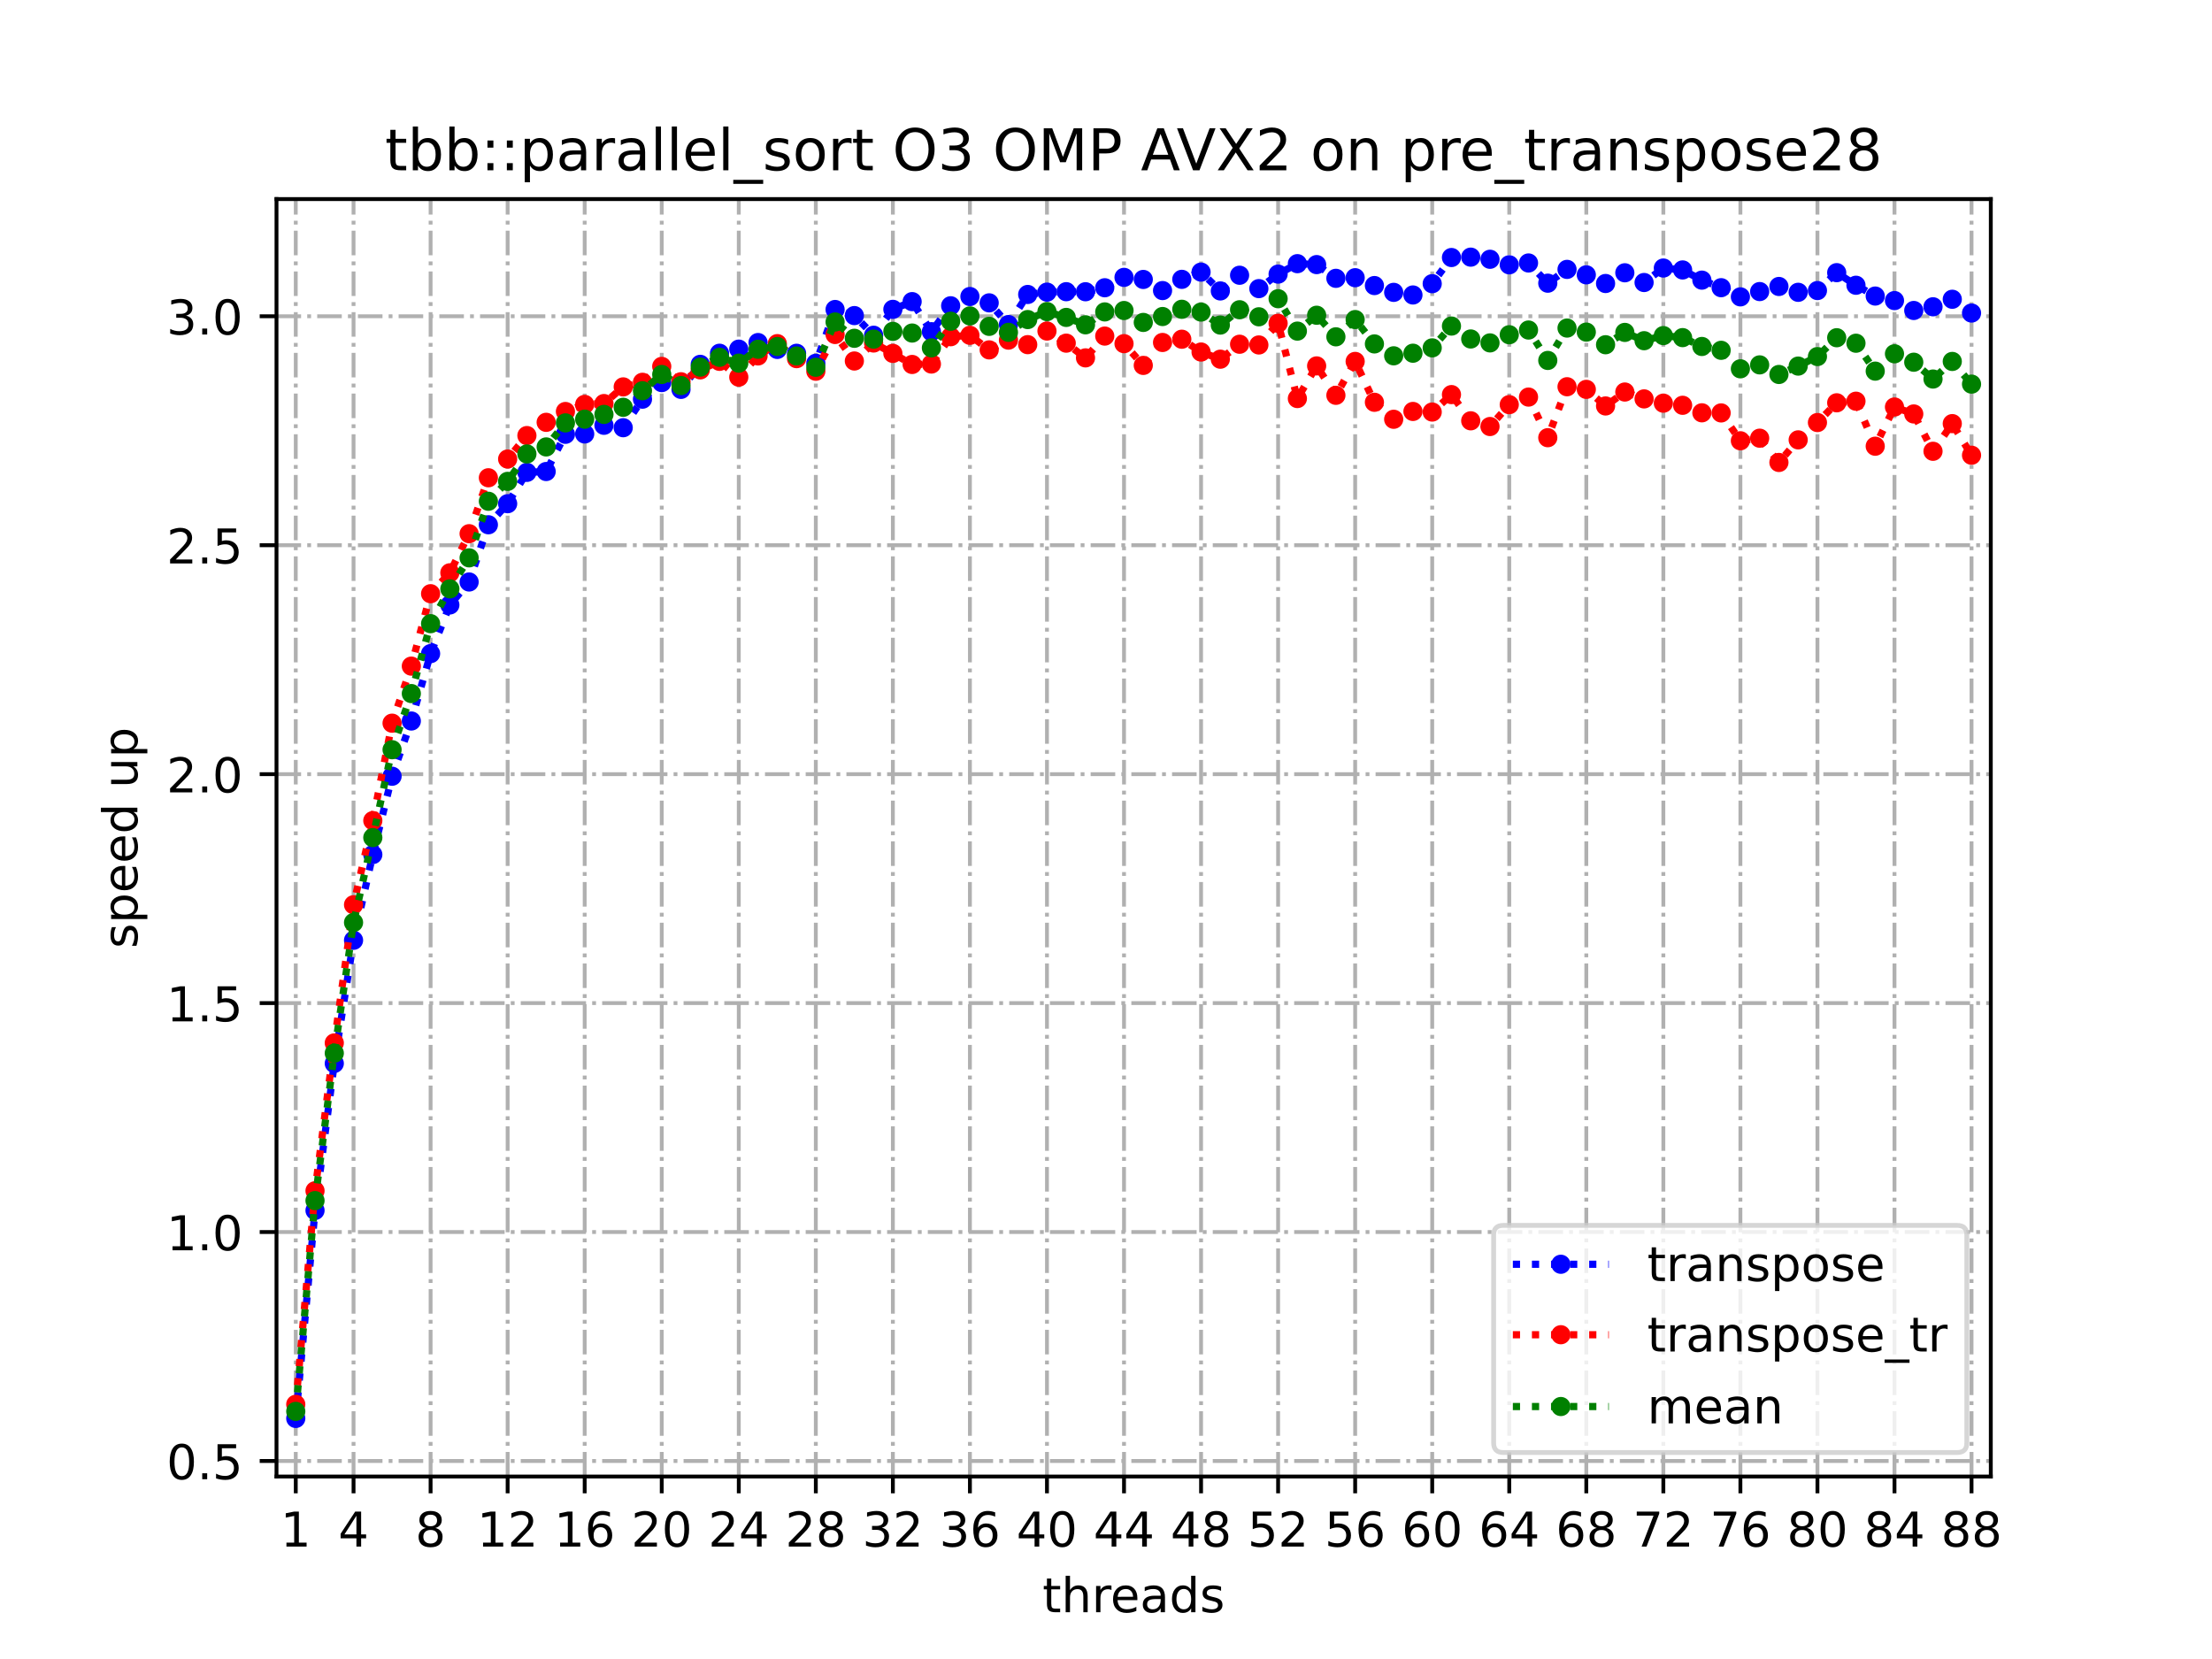 <?xml version="1.0" encoding="utf-8" standalone="no"?>
<!DOCTYPE svg PUBLIC "-//W3C//DTD SVG 1.1//EN"
  "http://www.w3.org/Graphics/SVG/1.1/DTD/svg11.dtd">
<!-- Created with matplotlib (https://matplotlib.org/) -->
<svg height="345.6pt" version="1.1" viewBox="0 0 460.8 345.6" width="460.8pt" xmlns="http://www.w3.org/2000/svg" xmlns:xlink="http://www.w3.org/1999/xlink">
 <defs>
  <style type="text/css">
*{stroke-linecap:butt;stroke-linejoin:round;}
  </style>
 </defs>
 <g id="figure_1">
  <g id="patch_1">
   <path d="M 0 345.6 
L 460.8 345.6 
L 460.8 0 
L 0 0 
z
" style="fill:#ffffff;"/>
  </g>
  <g id="axes_1">
   <g id="patch_2">
    <path d="M 57.6 307.584 
L 414.72 307.584 
L 414.72 41.472 
L 57.6 41.472 
z
" style="fill:#ffffff;"/>
   </g>
   <g id="matplotlib.axis_1">
    <g id="xtick_1">
     <g id="line2d_1">
      <path clip-path="url(#p6b48a2a716)" d="M 61.613 307.584 
L 61.613 41.472 
" style="fill:none;stroke:#b0b0b0;stroke-dasharray:5.12,1.28,0.8,1.28;stroke-dashoffset:0;stroke-width:0.8;"/>
     </g>
     <g id="line2d_2">
      <defs>
       <path d="M 0 0 
L 0 3.5 
" id="mb748c78ab6" style="stroke:#000000;stroke-width:0.8;"/>
      </defs>
      <g>
       <use style="stroke:#000000;stroke-width:0.8;" x="61.613" xlink:href="#mb748c78ab6" y="307.584"/>
      </g>
     </g>
     <g id="text_1">
      <!-- 1 -->
      <defs>
       <path d="M 12.406 8.297 
L 28.516 8.297 
L 28.516 63.922 
L 10.984 60.406 
L 10.984 69.391 
L 28.422 72.906 
L 38.281 72.906 
L 38.281 8.297 
L 54.391 8.297 
L 54.391 0 
L 12.406 0 
z
" id="DejaVuSans-49"/>
      </defs>
      <g transform="translate(58.431 322.182)scale(0.1 -0.1)">
       <use xlink:href="#DejaVuSans-49"/>
      </g>
     </g>
    </g>
    <g id="xtick_2">
     <g id="line2d_3">
      <path clip-path="url(#p6b48a2a716)" d="M 73.65 307.584 
L 73.65 41.472 
" style="fill:none;stroke:#b0b0b0;stroke-dasharray:5.12,1.28,0.8,1.28;stroke-dashoffset:0;stroke-width:0.8;"/>
     </g>
     <g id="line2d_4">
      <g>
       <use style="stroke:#000000;stroke-width:0.8;" x="73.65" xlink:href="#mb748c78ab6" y="307.584"/>
      </g>
     </g>
     <g id="text_2">
      <!-- 4 -->
      <defs>
       <path d="M 37.797 64.312 
L 12.891 25.391 
L 37.797 25.391 
z
M 35.203 72.906 
L 47.609 72.906 
L 47.609 25.391 
L 58.016 25.391 
L 58.016 17.188 
L 47.609 17.188 
L 47.609 0 
L 37.797 0 
L 37.797 17.188 
L 4.891 17.188 
L 4.891 26.703 
z
" id="DejaVuSans-52"/>
      </defs>
      <g transform="translate(70.469 322.182)scale(0.1 -0.1)">
       <use xlink:href="#DejaVuSans-52"/>
      </g>
     </g>
    </g>
    <g id="xtick_3">
     <g id="line2d_5">
      <path clip-path="url(#p6b48a2a716)" d="M 89.701 307.584 
L 89.701 41.472 
" style="fill:none;stroke:#b0b0b0;stroke-dasharray:5.12,1.28,0.8,1.28;stroke-dashoffset:0;stroke-width:0.8;"/>
     </g>
     <g id="line2d_6">
      <g>
       <use style="stroke:#000000;stroke-width:0.8;" x="89.701" xlink:href="#mb748c78ab6" y="307.584"/>
      </g>
     </g>
     <g id="text_3">
      <!-- 8 -->
      <defs>
       <path d="M 31.781 34.625 
Q 24.75 34.625 20.719 30.859 
Q 16.703 27.094 16.703 20.516 
Q 16.703 13.922 20.719 10.156 
Q 24.75 6.391 31.781 6.391 
Q 38.812 6.391 42.859 10.172 
Q 46.922 13.969 46.922 20.516 
Q 46.922 27.094 42.891 30.859 
Q 38.875 34.625 31.781 34.625 
z
M 21.922 38.812 
Q 15.578 40.375 12.031 44.719 
Q 8.5 49.078 8.5 55.328 
Q 8.5 64.062 14.719 69.141 
Q 20.953 74.219 31.781 74.219 
Q 42.672 74.219 48.875 69.141 
Q 55.078 64.062 55.078 55.328 
Q 55.078 49.078 51.531 44.719 
Q 48 40.375 41.703 38.812 
Q 48.828 37.156 52.797 32.312 
Q 56.781 27.484 56.781 20.516 
Q 56.781 9.906 50.312 4.234 
Q 43.844 -1.422 31.781 -1.422 
Q 19.734 -1.422 13.25 4.234 
Q 6.781 9.906 6.781 20.516 
Q 6.781 27.484 10.781 32.312 
Q 14.797 37.156 21.922 38.812 
z
M 18.312 54.391 
Q 18.312 48.734 21.844 45.562 
Q 25.391 42.391 31.781 42.391 
Q 38.141 42.391 41.719 45.562 
Q 45.312 48.734 45.312 54.391 
Q 45.312 60.062 41.719 63.234 
Q 38.141 66.406 31.781 66.406 
Q 25.391 66.406 21.844 63.234 
Q 18.312 60.062 18.312 54.391 
z
" id="DejaVuSans-56"/>
      </defs>
      <g transform="translate(86.519 322.182)scale(0.1 -0.1)">
       <use xlink:href="#DejaVuSans-56"/>
      </g>
     </g>
    </g>
    <g id="xtick_4">
     <g id="line2d_7">
      <path clip-path="url(#p6b48a2a716)" d="M 105.751 307.584 
L 105.751 41.472 
" style="fill:none;stroke:#b0b0b0;stroke-dasharray:5.12,1.28,0.8,1.28;stroke-dashoffset:0;stroke-width:0.8;"/>
     </g>
     <g id="line2d_8">
      <g>
       <use style="stroke:#000000;stroke-width:0.8;" x="105.751" xlink:href="#mb748c78ab6" y="307.584"/>
      </g>
     </g>
     <g id="text_4">
      <!-- 12 -->
      <defs>
       <path d="M 19.188 8.297 
L 53.609 8.297 
L 53.609 0 
L 7.328 0 
L 7.328 8.297 
Q 12.938 14.109 22.625 23.891 
Q 32.328 33.688 34.812 36.531 
Q 39.547 41.844 41.422 45.531 
Q 43.312 49.219 43.312 52.781 
Q 43.312 58.594 39.234 62.25 
Q 35.156 65.922 28.609 65.922 
Q 23.969 65.922 18.812 64.312 
Q 13.672 62.703 7.812 59.422 
L 7.812 69.391 
Q 13.766 71.781 18.938 73 
Q 24.125 74.219 28.422 74.219 
Q 39.75 74.219 46.484 68.547 
Q 53.219 62.891 53.219 53.422 
Q 53.219 48.922 51.531 44.891 
Q 49.859 40.875 45.406 35.406 
Q 44.188 33.984 37.641 27.219 
Q 31.109 20.453 19.188 8.297 
z
" id="DejaVuSans-50"/>
      </defs>
      <g transform="translate(99.389 322.182)scale(0.1 -0.1)">
       <use xlink:href="#DejaVuSans-49"/>
       <use x="63.623" xlink:href="#DejaVuSans-50"/>
      </g>
     </g>
    </g>
    <g id="xtick_5">
     <g id="line2d_9">
      <path clip-path="url(#p6b48a2a716)" d="M 121.801 307.584 
L 121.801 41.472 
" style="fill:none;stroke:#b0b0b0;stroke-dasharray:5.12,1.28,0.8,1.28;stroke-dashoffset:0;stroke-width:0.8;"/>
     </g>
     <g id="line2d_10">
      <g>
       <use style="stroke:#000000;stroke-width:0.8;" x="121.801" xlink:href="#mb748c78ab6" y="307.584"/>
      </g>
     </g>
     <g id="text_5">
      <!-- 16 -->
      <defs>
       <path d="M 33.016 40.375 
Q 26.375 40.375 22.484 35.828 
Q 18.609 31.297 18.609 23.391 
Q 18.609 15.531 22.484 10.953 
Q 26.375 6.391 33.016 6.391 
Q 39.656 6.391 43.531 10.953 
Q 47.406 15.531 47.406 23.391 
Q 47.406 31.297 43.531 35.828 
Q 39.656 40.375 33.016 40.375 
z
M 52.594 71.297 
L 52.594 62.312 
Q 48.875 64.062 45.094 64.984 
Q 41.312 65.922 37.594 65.922 
Q 27.828 65.922 22.672 59.328 
Q 17.531 52.734 16.797 39.406 
Q 19.672 43.656 24.016 45.922 
Q 28.375 48.188 33.594 48.188 
Q 44.578 48.188 50.953 41.516 
Q 57.328 34.859 57.328 23.391 
Q 57.328 12.156 50.688 5.359 
Q 44.047 -1.422 33.016 -1.422 
Q 20.359 -1.422 13.672 8.266 
Q 6.984 17.969 6.984 36.375 
Q 6.984 53.656 15.188 63.938 
Q 23.391 74.219 37.203 74.219 
Q 40.922 74.219 44.703 73.484 
Q 48.484 72.75 52.594 71.297 
z
" id="DejaVuSans-54"/>
      </defs>
      <g transform="translate(115.439 322.182)scale(0.1 -0.1)">
       <use xlink:href="#DejaVuSans-49"/>
       <use x="63.623" xlink:href="#DejaVuSans-54"/>
      </g>
     </g>
    </g>
    <g id="xtick_6">
     <g id="line2d_11">
      <path clip-path="url(#p6b48a2a716)" d="M 137.852 307.584 
L 137.852 41.472 
" style="fill:none;stroke:#b0b0b0;stroke-dasharray:5.12,1.28,0.8,1.28;stroke-dashoffset:0;stroke-width:0.8;"/>
     </g>
     <g id="line2d_12">
      <g>
       <use style="stroke:#000000;stroke-width:0.8;" x="137.852" xlink:href="#mb748c78ab6" y="307.584"/>
      </g>
     </g>
     <g id="text_6">
      <!-- 20 -->
      <defs>
       <path d="M 31.781 66.406 
Q 24.172 66.406 20.328 58.906 
Q 16.5 51.422 16.5 36.375 
Q 16.5 21.391 20.328 13.891 
Q 24.172 6.391 31.781 6.391 
Q 39.453 6.391 43.281 13.891 
Q 47.125 21.391 47.125 36.375 
Q 47.125 51.422 43.281 58.906 
Q 39.453 66.406 31.781 66.406 
z
M 31.781 74.219 
Q 44.047 74.219 50.516 64.516 
Q 56.984 54.828 56.984 36.375 
Q 56.984 17.969 50.516 8.266 
Q 44.047 -1.422 31.781 -1.422 
Q 19.531 -1.422 13.062 8.266 
Q 6.594 17.969 6.594 36.375 
Q 6.594 54.828 13.062 64.516 
Q 19.531 74.219 31.781 74.219 
z
" id="DejaVuSans-48"/>
      </defs>
      <g transform="translate(131.489 322.182)scale(0.1 -0.1)">
       <use xlink:href="#DejaVuSans-50"/>
       <use x="63.623" xlink:href="#DejaVuSans-48"/>
      </g>
     </g>
    </g>
    <g id="xtick_7">
     <g id="line2d_13">
      <path clip-path="url(#p6b48a2a716)" d="M 153.902 307.584 
L 153.902 41.472 
" style="fill:none;stroke:#b0b0b0;stroke-dasharray:5.12,1.28,0.8,1.28;stroke-dashoffset:0;stroke-width:0.8;"/>
     </g>
     <g id="line2d_14">
      <g>
       <use style="stroke:#000000;stroke-width:0.8;" x="153.902" xlink:href="#mb748c78ab6" y="307.584"/>
      </g>
     </g>
     <g id="text_7">
      <!-- 24 -->
      <g transform="translate(147.54 322.182)scale(0.1 -0.1)">
       <use xlink:href="#DejaVuSans-50"/>
       <use x="63.623" xlink:href="#DejaVuSans-52"/>
      </g>
     </g>
    </g>
    <g id="xtick_8">
     <g id="line2d_15">
      <path clip-path="url(#p6b48a2a716)" d="M 169.952 307.584 
L 169.952 41.472 
" style="fill:none;stroke:#b0b0b0;stroke-dasharray:5.12,1.28,0.8,1.28;stroke-dashoffset:0;stroke-width:0.8;"/>
     </g>
     <g id="line2d_16">
      <g>
       <use style="stroke:#000000;stroke-width:0.8;" x="169.952" xlink:href="#mb748c78ab6" y="307.584"/>
      </g>
     </g>
     <g id="text_8">
      <!-- 28 -->
      <g transform="translate(163.59 322.182)scale(0.1 -0.1)">
       <use xlink:href="#DejaVuSans-50"/>
       <use x="63.623" xlink:href="#DejaVuSans-56"/>
      </g>
     </g>
    </g>
    <g id="xtick_9">
     <g id="line2d_17">
      <path clip-path="url(#p6b48a2a716)" d="M 186.003 307.584 
L 186.003 41.472 
" style="fill:none;stroke:#b0b0b0;stroke-dasharray:5.12,1.28,0.8,1.28;stroke-dashoffset:0;stroke-width:0.8;"/>
     </g>
     <g id="line2d_18">
      <g>
       <use style="stroke:#000000;stroke-width:0.8;" x="186.003" xlink:href="#mb748c78ab6" y="307.584"/>
      </g>
     </g>
     <g id="text_9">
      <!-- 32 -->
      <defs>
       <path d="M 40.578 39.312 
Q 47.656 37.797 51.625 33 
Q 55.609 28.219 55.609 21.188 
Q 55.609 10.406 48.188 4.484 
Q 40.766 -1.422 27.094 -1.422 
Q 22.516 -1.422 17.656 -0.516 
Q 12.797 0.391 7.625 2.203 
L 7.625 11.719 
Q 11.719 9.328 16.594 8.109 
Q 21.484 6.891 26.812 6.891 
Q 36.078 6.891 40.938 10.547 
Q 45.797 14.203 45.797 21.188 
Q 45.797 27.641 41.281 31.266 
Q 36.766 34.906 28.719 34.906 
L 20.219 34.906 
L 20.219 43.016 
L 29.109 43.016 
Q 36.375 43.016 40.234 45.922 
Q 44.094 48.828 44.094 54.297 
Q 44.094 59.906 40.109 62.906 
Q 36.141 65.922 28.719 65.922 
Q 24.656 65.922 20.016 65.031 
Q 15.375 64.156 9.812 62.312 
L 9.812 71.094 
Q 15.438 72.656 20.344 73.438 
Q 25.25 74.219 29.594 74.219 
Q 40.828 74.219 47.359 69.109 
Q 53.906 64.016 53.906 55.328 
Q 53.906 49.266 50.438 45.094 
Q 46.969 40.922 40.578 39.312 
z
" id="DejaVuSans-51"/>
      </defs>
      <g transform="translate(179.64 322.182)scale(0.1 -0.1)">
       <use xlink:href="#DejaVuSans-51"/>
       <use x="63.623" xlink:href="#DejaVuSans-50"/>
      </g>
     </g>
    </g>
    <g id="xtick_10">
     <g id="line2d_19">
      <path clip-path="url(#p6b48a2a716)" d="M 202.053 307.584 
L 202.053 41.472 
" style="fill:none;stroke:#b0b0b0;stroke-dasharray:5.12,1.28,0.8,1.28;stroke-dashoffset:0;stroke-width:0.8;"/>
     </g>
     <g id="line2d_20">
      <g>
       <use style="stroke:#000000;stroke-width:0.8;" x="202.053" xlink:href="#mb748c78ab6" y="307.584"/>
      </g>
     </g>
     <g id="text_10">
      <!-- 36 -->
      <g transform="translate(195.691 322.182)scale(0.1 -0.1)">
       <use xlink:href="#DejaVuSans-51"/>
       <use x="63.623" xlink:href="#DejaVuSans-54"/>
      </g>
     </g>
    </g>
    <g id="xtick_11">
     <g id="line2d_21">
      <path clip-path="url(#p6b48a2a716)" d="M 218.103 307.584 
L 218.103 41.472 
" style="fill:none;stroke:#b0b0b0;stroke-dasharray:5.12,1.28,0.8,1.28;stroke-dashoffset:0;stroke-width:0.8;"/>
     </g>
     <g id="line2d_22">
      <g>
       <use style="stroke:#000000;stroke-width:0.8;" x="218.103" xlink:href="#mb748c78ab6" y="307.584"/>
      </g>
     </g>
     <g id="text_11">
      <!-- 40 -->
      <g transform="translate(211.741 322.182)scale(0.1 -0.1)">
       <use xlink:href="#DejaVuSans-52"/>
       <use x="63.623" xlink:href="#DejaVuSans-48"/>
      </g>
     </g>
    </g>
    <g id="xtick_12">
     <g id="line2d_23">
      <path clip-path="url(#p6b48a2a716)" d="M 234.154 307.584 
L 234.154 41.472 
" style="fill:none;stroke:#b0b0b0;stroke-dasharray:5.12,1.28,0.8,1.28;stroke-dashoffset:0;stroke-width:0.8;"/>
     </g>
     <g id="line2d_24">
      <g>
       <use style="stroke:#000000;stroke-width:0.8;" x="234.154" xlink:href="#mb748c78ab6" y="307.584"/>
      </g>
     </g>
     <g id="text_12">
      <!-- 44 -->
      <g transform="translate(227.791 322.182)scale(0.1 -0.1)">
       <use xlink:href="#DejaVuSans-52"/>
       <use x="63.623" xlink:href="#DejaVuSans-52"/>
      </g>
     </g>
    </g>
    <g id="xtick_13">
     <g id="line2d_25">
      <path clip-path="url(#p6b48a2a716)" d="M 250.204 307.584 
L 250.204 41.472 
" style="fill:none;stroke:#b0b0b0;stroke-dasharray:5.12,1.28,0.8,1.28;stroke-dashoffset:0;stroke-width:0.8;"/>
     </g>
     <g id="line2d_26">
      <g>
       <use style="stroke:#000000;stroke-width:0.8;" x="250.204" xlink:href="#mb748c78ab6" y="307.584"/>
      </g>
     </g>
     <g id="text_13">
      <!-- 48 -->
      <g transform="translate(243.842 322.182)scale(0.1 -0.1)">
       <use xlink:href="#DejaVuSans-52"/>
       <use x="63.623" xlink:href="#DejaVuSans-56"/>
      </g>
     </g>
    </g>
    <g id="xtick_14">
     <g id="line2d_27">
      <path clip-path="url(#p6b48a2a716)" d="M 266.254 307.584 
L 266.254 41.472 
" style="fill:none;stroke:#b0b0b0;stroke-dasharray:5.12,1.28,0.8,1.28;stroke-dashoffset:0;stroke-width:0.8;"/>
     </g>
     <g id="line2d_28">
      <g>
       <use style="stroke:#000000;stroke-width:0.8;" x="266.254" xlink:href="#mb748c78ab6" y="307.584"/>
      </g>
     </g>
     <g id="text_14">
      <!-- 52 -->
      <defs>
       <path d="M 10.797 72.906 
L 49.516 72.906 
L 49.516 64.594 
L 19.828 64.594 
L 19.828 46.734 
Q 21.969 47.469 24.109 47.828 
Q 26.266 48.188 28.422 48.188 
Q 40.625 48.188 47.75 41.5 
Q 54.891 34.812 54.891 23.391 
Q 54.891 11.625 47.562 5.094 
Q 40.234 -1.422 26.906 -1.422 
Q 22.312 -1.422 17.547 -0.641 
Q 12.797 0.141 7.719 1.703 
L 7.719 11.625 
Q 12.109 9.234 16.797 8.062 
Q 21.484 6.891 26.703 6.891 
Q 35.156 6.891 40.078 11.328 
Q 45.016 15.766 45.016 23.391 
Q 45.016 31 40.078 35.438 
Q 35.156 39.891 26.703 39.891 
Q 22.75 39.891 18.812 39.016 
Q 14.891 38.141 10.797 36.281 
z
" id="DejaVuSans-53"/>
      </defs>
      <g transform="translate(259.892 322.182)scale(0.1 -0.1)">
       <use xlink:href="#DejaVuSans-53"/>
       <use x="63.623" xlink:href="#DejaVuSans-50"/>
      </g>
     </g>
    </g>
    <g id="xtick_15">
     <g id="line2d_29">
      <path clip-path="url(#p6b48a2a716)" d="M 282.305 307.584 
L 282.305 41.472 
" style="fill:none;stroke:#b0b0b0;stroke-dasharray:5.12,1.28,0.8,1.28;stroke-dashoffset:0;stroke-width:0.8;"/>
     </g>
     <g id="line2d_30">
      <g>
       <use style="stroke:#000000;stroke-width:0.8;" x="282.305" xlink:href="#mb748c78ab6" y="307.584"/>
      </g>
     </g>
     <g id="text_15">
      <!-- 56 -->
      <g transform="translate(275.942 322.182)scale(0.1 -0.1)">
       <use xlink:href="#DejaVuSans-53"/>
       <use x="63.623" xlink:href="#DejaVuSans-54"/>
      </g>
     </g>
    </g>
    <g id="xtick_16">
     <g id="line2d_31">
      <path clip-path="url(#p6b48a2a716)" d="M 298.355 307.584 
L 298.355 41.472 
" style="fill:none;stroke:#b0b0b0;stroke-dasharray:5.12,1.28,0.8,1.28;stroke-dashoffset:0;stroke-width:0.8;"/>
     </g>
     <g id="line2d_32">
      <g>
       <use style="stroke:#000000;stroke-width:0.8;" x="298.355" xlink:href="#mb748c78ab6" y="307.584"/>
      </g>
     </g>
     <g id="text_16">
      <!-- 60 -->
      <g transform="translate(291.993 322.182)scale(0.1 -0.1)">
       <use xlink:href="#DejaVuSans-54"/>
       <use x="63.623" xlink:href="#DejaVuSans-48"/>
      </g>
     </g>
    </g>
    <g id="xtick_17">
     <g id="line2d_33">
      <path clip-path="url(#p6b48a2a716)" d="M 314.405 307.584 
L 314.405 41.472 
" style="fill:none;stroke:#b0b0b0;stroke-dasharray:5.12,1.28,0.8,1.28;stroke-dashoffset:0;stroke-width:0.8;"/>
     </g>
     <g id="line2d_34">
      <g>
       <use style="stroke:#000000;stroke-width:0.8;" x="314.405" xlink:href="#mb748c78ab6" y="307.584"/>
      </g>
     </g>
     <g id="text_17">
      <!-- 64 -->
      <g transform="translate(308.043 322.182)scale(0.1 -0.1)">
       <use xlink:href="#DejaVuSans-54"/>
       <use x="63.623" xlink:href="#DejaVuSans-52"/>
      </g>
     </g>
    </g>
    <g id="xtick_18">
     <g id="line2d_35">
      <path clip-path="url(#p6b48a2a716)" d="M 330.456 307.584 
L 330.456 41.472 
" style="fill:none;stroke:#b0b0b0;stroke-dasharray:5.12,1.28,0.8,1.28;stroke-dashoffset:0;stroke-width:0.8;"/>
     </g>
     <g id="line2d_36">
      <g>
       <use style="stroke:#000000;stroke-width:0.8;" x="330.456" xlink:href="#mb748c78ab6" y="307.584"/>
      </g>
     </g>
     <g id="text_18">
      <!-- 68 -->
      <g transform="translate(324.093 322.182)scale(0.1 -0.1)">
       <use xlink:href="#DejaVuSans-54"/>
       <use x="63.623" xlink:href="#DejaVuSans-56"/>
      </g>
     </g>
    </g>
    <g id="xtick_19">
     <g id="line2d_37">
      <path clip-path="url(#p6b48a2a716)" d="M 346.506 307.584 
L 346.506 41.472 
" style="fill:none;stroke:#b0b0b0;stroke-dasharray:5.12,1.28,0.8,1.28;stroke-dashoffset:0;stroke-width:0.8;"/>
     </g>
     <g id="line2d_38">
      <g>
       <use style="stroke:#000000;stroke-width:0.8;" x="346.506" xlink:href="#mb748c78ab6" y="307.584"/>
      </g>
     </g>
     <g id="text_19">
      <!-- 72 -->
      <defs>
       <path d="M 8.203 72.906 
L 55.078 72.906 
L 55.078 68.703 
L 28.609 0 
L 18.312 0 
L 43.219 64.594 
L 8.203 64.594 
z
" id="DejaVuSans-55"/>
      </defs>
      <g transform="translate(340.144 322.182)scale(0.1 -0.1)">
       <use xlink:href="#DejaVuSans-55"/>
       <use x="63.623" xlink:href="#DejaVuSans-50"/>
      </g>
     </g>
    </g>
    <g id="xtick_20">
     <g id="line2d_39">
      <path clip-path="url(#p6b48a2a716)" d="M 362.556 307.584 
L 362.556 41.472 
" style="fill:none;stroke:#b0b0b0;stroke-dasharray:5.12,1.28,0.8,1.28;stroke-dashoffset:0;stroke-width:0.8;"/>
     </g>
     <g id="line2d_40">
      <g>
       <use style="stroke:#000000;stroke-width:0.8;" x="362.556" xlink:href="#mb748c78ab6" y="307.584"/>
      </g>
     </g>
     <g id="text_20">
      <!-- 76 -->
      <g transform="translate(356.194 322.182)scale(0.1 -0.1)">
       <use xlink:href="#DejaVuSans-55"/>
       <use x="63.623" xlink:href="#DejaVuSans-54"/>
      </g>
     </g>
    </g>
    <g id="xtick_21">
     <g id="line2d_41">
      <path clip-path="url(#p6b48a2a716)" d="M 378.607 307.584 
L 378.607 41.472 
" style="fill:none;stroke:#b0b0b0;stroke-dasharray:5.12,1.28,0.8,1.28;stroke-dashoffset:0;stroke-width:0.8;"/>
     </g>
     <g id="line2d_42">
      <g>
       <use style="stroke:#000000;stroke-width:0.8;" x="378.607" xlink:href="#mb748c78ab6" y="307.584"/>
      </g>
     </g>
     <g id="text_21">
      <!-- 80 -->
      <g transform="translate(372.244 322.182)scale(0.1 -0.1)">
       <use xlink:href="#DejaVuSans-56"/>
       <use x="63.623" xlink:href="#DejaVuSans-48"/>
      </g>
     </g>
    </g>
    <g id="xtick_22">
     <g id="line2d_43">
      <path clip-path="url(#p6b48a2a716)" d="M 394.657 307.584 
L 394.657 41.472 
" style="fill:none;stroke:#b0b0b0;stroke-dasharray:5.12,1.28,0.8,1.28;stroke-dashoffset:0;stroke-width:0.8;"/>
     </g>
     <g id="line2d_44">
      <g>
       <use style="stroke:#000000;stroke-width:0.8;" x="394.657" xlink:href="#mb748c78ab6" y="307.584"/>
      </g>
     </g>
     <g id="text_22">
      <!-- 84 -->
      <g transform="translate(388.295 322.182)scale(0.1 -0.1)">
       <use xlink:href="#DejaVuSans-56"/>
       <use x="63.623" xlink:href="#DejaVuSans-52"/>
      </g>
     </g>
    </g>
    <g id="xtick_23">
     <g id="line2d_45">
      <path clip-path="url(#p6b48a2a716)" d="M 410.707 307.584 
L 410.707 41.472 
" style="fill:none;stroke:#b0b0b0;stroke-dasharray:5.12,1.28,0.8,1.28;stroke-dashoffset:0;stroke-width:0.8;"/>
     </g>
     <g id="line2d_46">
      <g>
       <use style="stroke:#000000;stroke-width:0.8;" x="410.707" xlink:href="#mb748c78ab6" y="307.584"/>
      </g>
     </g>
     <g id="text_23">
      <!-- 88 -->
      <g transform="translate(404.345 322.182)scale(0.1 -0.1)">
       <use xlink:href="#DejaVuSans-56"/>
       <use x="63.623" xlink:href="#DejaVuSans-56"/>
      </g>
     </g>
    </g>
    <g id="text_24">
     <!-- threads -->
     <defs>
      <path d="M 18.312 70.219 
L 18.312 54.688 
L 36.812 54.688 
L 36.812 47.703 
L 18.312 47.703 
L 18.312 18.016 
Q 18.312 11.328 20.141 9.422 
Q 21.969 7.516 27.594 7.516 
L 36.812 7.516 
L 36.812 0 
L 27.594 0 
Q 17.188 0 13.234 3.875 
Q 9.281 7.766 9.281 18.016 
L 9.281 47.703 
L 2.688 47.703 
L 2.688 54.688 
L 9.281 54.688 
L 9.281 70.219 
z
" id="DejaVuSans-116"/>
      <path d="M 54.891 33.016 
L 54.891 0 
L 45.906 0 
L 45.906 32.719 
Q 45.906 40.484 42.875 44.328 
Q 39.844 48.188 33.797 48.188 
Q 26.516 48.188 22.312 43.547 
Q 18.109 38.922 18.109 30.906 
L 18.109 0 
L 9.078 0 
L 9.078 75.984 
L 18.109 75.984 
L 18.109 46.188 
Q 21.344 51.125 25.703 53.562 
Q 30.078 56 35.797 56 
Q 45.219 56 50.047 50.172 
Q 54.891 44.344 54.891 33.016 
z
" id="DejaVuSans-104"/>
      <path d="M 41.109 46.297 
Q 39.594 47.172 37.812 47.578 
Q 36.031 48 33.891 48 
Q 26.266 48 22.188 43.047 
Q 18.109 38.094 18.109 28.812 
L 18.109 0 
L 9.078 0 
L 9.078 54.688 
L 18.109 54.688 
L 18.109 46.188 
Q 20.953 51.172 25.484 53.578 
Q 30.031 56 36.531 56 
Q 37.453 56 38.578 55.875 
Q 39.703 55.766 41.062 55.516 
z
" id="DejaVuSans-114"/>
      <path d="M 56.203 29.594 
L 56.203 25.203 
L 14.891 25.203 
Q 15.484 15.922 20.484 11.062 
Q 25.484 6.203 34.422 6.203 
Q 39.594 6.203 44.453 7.469 
Q 49.312 8.734 54.109 11.281 
L 54.109 2.781 
Q 49.266 0.734 44.188 -0.344 
Q 39.109 -1.422 33.891 -1.422 
Q 20.797 -1.422 13.156 6.188 
Q 5.516 13.812 5.516 26.812 
Q 5.516 40.234 12.766 48.109 
Q 20.016 56 32.328 56 
Q 43.359 56 49.781 48.891 
Q 56.203 41.797 56.203 29.594 
z
M 47.219 32.234 
Q 47.125 39.594 43.094 43.984 
Q 39.062 48.391 32.422 48.391 
Q 24.906 48.391 20.391 44.141 
Q 15.875 39.891 15.188 32.172 
z
" id="DejaVuSans-101"/>
      <path d="M 34.281 27.484 
Q 23.391 27.484 19.188 25 
Q 14.984 22.516 14.984 16.5 
Q 14.984 11.719 18.141 8.906 
Q 21.297 6.109 26.703 6.109 
Q 34.188 6.109 38.703 11.406 
Q 43.219 16.703 43.219 25.484 
L 43.219 27.484 
z
M 52.203 31.203 
L 52.203 0 
L 43.219 0 
L 43.219 8.297 
Q 40.141 3.328 35.547 0.953 
Q 30.953 -1.422 24.312 -1.422 
Q 15.922 -1.422 10.953 3.297 
Q 6 8.016 6 15.922 
Q 6 25.141 12.172 29.828 
Q 18.359 34.516 30.609 34.516 
L 43.219 34.516 
L 43.219 35.406 
Q 43.219 41.609 39.141 45 
Q 35.062 48.391 27.688 48.391 
Q 23 48.391 18.547 47.266 
Q 14.109 46.141 10.016 43.891 
L 10.016 52.203 
Q 14.938 54.109 19.578 55.047 
Q 24.219 56 28.609 56 
Q 40.484 56 46.344 49.844 
Q 52.203 43.703 52.203 31.203 
z
" id="DejaVuSans-97"/>
      <path d="M 45.406 46.391 
L 45.406 75.984 
L 54.391 75.984 
L 54.391 0 
L 45.406 0 
L 45.406 8.203 
Q 42.578 3.328 38.25 0.953 
Q 33.938 -1.422 27.875 -1.422 
Q 17.969 -1.422 11.734 6.484 
Q 5.516 14.406 5.516 27.297 
Q 5.516 40.188 11.734 48.094 
Q 17.969 56 27.875 56 
Q 33.938 56 38.25 53.625 
Q 42.578 51.266 45.406 46.391 
z
M 14.797 27.297 
Q 14.797 17.391 18.875 11.75 
Q 22.953 6.109 30.078 6.109 
Q 37.203 6.109 41.297 11.75 
Q 45.406 17.391 45.406 27.297 
Q 45.406 37.203 41.297 42.844 
Q 37.203 48.484 30.078 48.484 
Q 22.953 48.484 18.875 42.844 
Q 14.797 37.203 14.797 27.297 
z
" id="DejaVuSans-100"/>
      <path d="M 44.281 53.078 
L 44.281 44.578 
Q 40.484 46.531 36.375 47.5 
Q 32.281 48.484 27.875 48.484 
Q 21.188 48.484 17.844 46.438 
Q 14.5 44.391 14.5 40.281 
Q 14.5 37.156 16.891 35.375 
Q 19.281 33.594 26.516 31.984 
L 29.594 31.297 
Q 39.156 29.25 43.188 25.516 
Q 47.219 21.781 47.219 15.094 
Q 47.219 7.469 41.188 3.016 
Q 35.156 -1.422 24.609 -1.422 
Q 20.219 -1.422 15.453 -0.562 
Q 10.688 0.297 5.422 2 
L 5.422 11.281 
Q 10.406 8.688 15.234 7.391 
Q 20.062 6.109 24.812 6.109 
Q 31.156 6.109 34.562 8.281 
Q 37.984 10.453 37.984 14.406 
Q 37.984 18.062 35.516 20.016 
Q 33.062 21.969 24.703 23.781 
L 21.578 24.516 
Q 13.234 26.266 9.516 29.906 
Q 5.812 33.547 5.812 39.891 
Q 5.812 47.609 11.281 51.797 
Q 16.75 56 26.812 56 
Q 31.781 56 36.172 55.266 
Q 40.578 54.547 44.281 53.078 
z
" id="DejaVuSans-115"/>
     </defs>
     <g transform="translate(217.169 335.861)scale(0.1 -0.1)">
      <use xlink:href="#DejaVuSans-116"/>
      <use x="39.209" xlink:href="#DejaVuSans-104"/>
      <use x="102.588" xlink:href="#DejaVuSans-114"/>
      <use x="141.451" xlink:href="#DejaVuSans-101"/>
      <use x="202.975" xlink:href="#DejaVuSans-97"/>
      <use x="264.254" xlink:href="#DejaVuSans-100"/>
      <use x="327.73" xlink:href="#DejaVuSans-115"/>
     </g>
    </g>
   </g>
   <g id="matplotlib.axis_2">
    <g id="ytick_1">
     <g id="line2d_47">
      <path clip-path="url(#p6b48a2a716)" d="M 57.6 304.35 
L 414.72 304.35 
" style="fill:none;stroke:#b0b0b0;stroke-dasharray:5.12,1.28,0.8,1.28;stroke-dashoffset:0;stroke-width:0.8;"/>
     </g>
     <g id="line2d_48">
      <defs>
       <path d="M 0 0 
L -3.5 0 
" id="m855e942842" style="stroke:#000000;stroke-width:0.8;"/>
      </defs>
      <g>
       <use style="stroke:#000000;stroke-width:0.8;" x="57.6" xlink:href="#m855e942842" y="304.35"/>
      </g>
     </g>
     <g id="text_25">
      <!-- 0.5 -->
      <defs>
       <path d="M 10.688 12.406 
L 21 12.406 
L 21 0 
L 10.688 0 
z
" id="DejaVuSans-46"/>
      </defs>
      <g transform="translate(34.697 308.15)scale(0.1 -0.1)">
       <use xlink:href="#DejaVuSans-48"/>
       <use x="63.623" xlink:href="#DejaVuSans-46"/>
       <use x="95.41" xlink:href="#DejaVuSans-53"/>
      </g>
     </g>
    </g>
    <g id="ytick_2">
     <g id="line2d_49">
      <path clip-path="url(#p6b48a2a716)" d="M 57.6 256.657 
L 414.72 256.657 
" style="fill:none;stroke:#b0b0b0;stroke-dasharray:5.12,1.28,0.8,1.28;stroke-dashoffset:0;stroke-width:0.8;"/>
     </g>
     <g id="line2d_50">
      <g>
       <use style="stroke:#000000;stroke-width:0.8;" x="57.6" xlink:href="#m855e942842" y="256.657"/>
      </g>
     </g>
     <g id="text_26">
      <!-- 1.0 -->
      <g transform="translate(34.697 260.456)scale(0.1 -0.1)">
       <use xlink:href="#DejaVuSans-49"/>
       <use x="63.623" xlink:href="#DejaVuSans-46"/>
       <use x="95.41" xlink:href="#DejaVuSans-48"/>
      </g>
     </g>
    </g>
    <g id="ytick_3">
     <g id="line2d_51">
      <path clip-path="url(#p6b48a2a716)" d="M 57.6 208.964 
L 414.72 208.964 
" style="fill:none;stroke:#b0b0b0;stroke-dasharray:5.12,1.28,0.8,1.28;stroke-dashoffset:0;stroke-width:0.8;"/>
     </g>
     <g id="line2d_52">
      <g>
       <use style="stroke:#000000;stroke-width:0.8;" x="57.6" xlink:href="#m855e942842" y="208.964"/>
      </g>
     </g>
     <g id="text_27">
      <!-- 1.5 -->
      <g transform="translate(34.697 212.763)scale(0.1 -0.1)">
       <use xlink:href="#DejaVuSans-49"/>
       <use x="63.623" xlink:href="#DejaVuSans-46"/>
       <use x="95.41" xlink:href="#DejaVuSans-53"/>
      </g>
     </g>
    </g>
    <g id="ytick_4">
     <g id="line2d_53">
      <path clip-path="url(#p6b48a2a716)" d="M 57.6 161.27 
L 414.72 161.27 
" style="fill:none;stroke:#b0b0b0;stroke-dasharray:5.12,1.28,0.8,1.28;stroke-dashoffset:0;stroke-width:0.8;"/>
     </g>
     <g id="line2d_54">
      <g>
       <use style="stroke:#000000;stroke-width:0.8;" x="57.6" xlink:href="#m855e942842" y="161.27"/>
      </g>
     </g>
     <g id="text_28">
      <!-- 2.0 -->
      <g transform="translate(34.697 165.069)scale(0.1 -0.1)">
       <use xlink:href="#DejaVuSans-50"/>
       <use x="63.623" xlink:href="#DejaVuSans-46"/>
       <use x="95.41" xlink:href="#DejaVuSans-48"/>
      </g>
     </g>
    </g>
    <g id="ytick_5">
     <g id="line2d_55">
      <path clip-path="url(#p6b48a2a716)" d="M 57.6 113.577 
L 414.72 113.577 
" style="fill:none;stroke:#b0b0b0;stroke-dasharray:5.12,1.28,0.8,1.28;stroke-dashoffset:0;stroke-width:0.8;"/>
     </g>
     <g id="line2d_56">
      <g>
       <use style="stroke:#000000;stroke-width:0.8;" x="57.6" xlink:href="#m855e942842" y="113.577"/>
      </g>
     </g>
     <g id="text_29">
      <!-- 2.5 -->
      <g transform="translate(34.697 117.376)scale(0.1 -0.1)">
       <use xlink:href="#DejaVuSans-50"/>
       <use x="63.623" xlink:href="#DejaVuSans-46"/>
       <use x="95.41" xlink:href="#DejaVuSans-53"/>
      </g>
     </g>
    </g>
    <g id="ytick_6">
     <g id="line2d_57">
      <path clip-path="url(#p6b48a2a716)" d="M 57.6 65.883 
L 414.72 65.883 
" style="fill:none;stroke:#b0b0b0;stroke-dasharray:5.12,1.28,0.8,1.28;stroke-dashoffset:0;stroke-width:0.8;"/>
     </g>
     <g id="line2d_58">
      <g>
       <use style="stroke:#000000;stroke-width:0.8;" x="57.6" xlink:href="#m855e942842" y="65.883"/>
      </g>
     </g>
     <g id="text_30">
      <!-- 3.0 -->
      <g transform="translate(34.697 69.683)scale(0.1 -0.1)">
       <use xlink:href="#DejaVuSans-51"/>
       <use x="63.623" xlink:href="#DejaVuSans-46"/>
       <use x="95.41" xlink:href="#DejaVuSans-48"/>
      </g>
     </g>
    </g>
    <g id="text_31">
     <!-- speed up -->
     <defs>
      <path d="M 18.109 8.203 
L 18.109 -20.797 
L 9.078 -20.797 
L 9.078 54.688 
L 18.109 54.688 
L 18.109 46.391 
Q 20.953 51.266 25.266 53.625 
Q 29.594 56 35.594 56 
Q 45.562 56 51.781 48.094 
Q 58.016 40.188 58.016 27.297 
Q 58.016 14.406 51.781 6.484 
Q 45.562 -1.422 35.594 -1.422 
Q 29.594 -1.422 25.266 0.953 
Q 20.953 3.328 18.109 8.203 
z
M 48.688 27.297 
Q 48.688 37.203 44.609 42.844 
Q 40.531 48.484 33.406 48.484 
Q 26.266 48.484 22.188 42.844 
Q 18.109 37.203 18.109 27.297 
Q 18.109 17.391 22.188 11.75 
Q 26.266 6.109 33.406 6.109 
Q 40.531 6.109 44.609 11.75 
Q 48.688 17.391 48.688 27.297 
z
" id="DejaVuSans-112"/>
      <path id="DejaVuSans-32"/>
      <path d="M 8.5 21.578 
L 8.5 54.688 
L 17.484 54.688 
L 17.484 21.922 
Q 17.484 14.156 20.5 10.266 
Q 23.531 6.391 29.594 6.391 
Q 36.859 6.391 41.078 11.031 
Q 45.312 15.672 45.312 23.688 
L 45.312 54.688 
L 54.297 54.688 
L 54.297 0 
L 45.312 0 
L 45.312 8.406 
Q 42.047 3.422 37.719 1 
Q 33.406 -1.422 27.688 -1.422 
Q 18.266 -1.422 13.375 4.438 
Q 8.5 10.297 8.5 21.578 
z
M 31.109 56 
z
" id="DejaVuSans-117"/>
     </defs>
     <g transform="translate(28.617 197.566)rotate(-90)scale(0.1 -0.1)">
      <use xlink:href="#DejaVuSans-115"/>
      <use x="52.1" xlink:href="#DejaVuSans-112"/>
      <use x="115.576" xlink:href="#DejaVuSans-101"/>
      <use x="177.1" xlink:href="#DejaVuSans-101"/>
      <use x="238.623" xlink:href="#DejaVuSans-100"/>
      <use x="302.1" xlink:href="#DejaVuSans-32"/>
      <use x="333.887" xlink:href="#DejaVuSans-117"/>
      <use x="397.266" xlink:href="#DejaVuSans-112"/>
     </g>
    </g>
   </g>
   <g id="line2d_59">
    <path clip-path="url(#p6b48a2a716)" d="M 61.613 295.488 
L 65.625 252.158 
L 69.638 221.532 
L 73.65 195.879 
L 77.663 178.025 
L 81.676 161.706 
L 85.688 150.201 
L 89.701 136.161 
L 93.713 126.019 
L 97.726 121.239 
L 101.738 109.318 
L 105.751 104.931 
L 109.764 98.402 
L 113.776 98.226 
L 117.789 90.473 
L 121.801 90.402 
L 125.814 88.596 
L 129.827 89.1 
L 133.839 83.156 
L 137.852 79.7 
L 141.864 81.116 
L 145.877 75.901 
L 149.889 73.588 
L 153.902 72.731 
L 157.915 71.359 
L 161.927 72.79 
L 165.94 73.596 
L 169.952 75.68 
L 173.965 64.473 
L 177.978 65.743 
L 181.99 69.84 
L 186.003 64.442 
L 190.015 62.834 
L 194.028 69.097 
L 198.04 63.699 
L 202.053 61.77 
L 206.066 63.091 
L 210.078 67.611 
L 214.091 61.344 
L 218.103 60.857 
L 222.116 60.764 
L 226.129 60.775 
L 230.141 59.945 
L 234.154 57.782 
L 238.166 58.214 
L 242.179 60.532 
L 246.191 58.192 
L 250.204 56.686 
L 254.217 60.608 
L 258.229 57.339 
L 262.242 60.124 
L 266.254 57.104 
L 270.267 54.926 
L 274.28 55.12 
L 278.292 57.981 
L 282.305 57.852 
L 286.317 59.487 
L 290.33 60.904 
L 294.342 61.449 
L 298.355 59.098 
L 302.368 53.647 
L 306.38 53.568 
L 310.393 54.012 
L 314.405 55.167 
L 318.418 54.783 
L 322.431 58.993 
L 326.443 56.118 
L 330.456 57.253 
L 334.468 59.06 
L 338.481 56.827 
L 342.493 58.853 
L 346.506 55.836 
L 350.519 56.235 
L 354.531 58.357 
L 358.544 59.932 
L 362.556 61.842 
L 366.569 60.739 
L 370.582 59.678 
L 374.594 60.894 
L 378.607 60.529 
L 382.619 56.799 
L 386.632 59.424 
L 390.644 61.673 
L 394.657 62.618 
L 398.67 64.678 
L 402.682 63.909 
L 406.695 62.342 
L 410.707 65.212 
" style="fill:none;stroke:#0000ff;stroke-dasharray:1.5,2.475;stroke-dashoffset:0;stroke-width:1.5;"/>
    <defs>
     <path d="M 0 1.5 
C 0.398 1.5 0.779 1.342 1.061 1.061 
C 1.342 0.779 1.5 0.398 1.5 0 
C 1.5 -0.398 1.342 -0.779 1.061 -1.061 
C 0.779 -1.342 0.398 -1.5 0 -1.5 
C -0.398 -1.5 -0.779 -1.342 -1.061 -1.061 
C -1.342 -0.779 -1.5 -0.398 -1.5 0 
C -1.5 0.398 -1.342 0.779 -1.061 1.061 
C -0.779 1.342 -0.398 1.5 0 1.5 
z
" id="mfa8d657469" style="stroke:#0000ff;"/>
    </defs>
    <g clip-path="url(#p6b48a2a716)">
     <use style="fill:#0000ff;stroke:#0000ff;" x="61.613" xlink:href="#mfa8d657469" y="295.488"/>
     <use style="fill:#0000ff;stroke:#0000ff;" x="65.625" xlink:href="#mfa8d657469" y="252.158"/>
     <use style="fill:#0000ff;stroke:#0000ff;" x="69.638" xlink:href="#mfa8d657469" y="221.532"/>
     <use style="fill:#0000ff;stroke:#0000ff;" x="73.65" xlink:href="#mfa8d657469" y="195.879"/>
     <use style="fill:#0000ff;stroke:#0000ff;" x="77.663" xlink:href="#mfa8d657469" y="178.025"/>
     <use style="fill:#0000ff;stroke:#0000ff;" x="81.676" xlink:href="#mfa8d657469" y="161.706"/>
     <use style="fill:#0000ff;stroke:#0000ff;" x="85.688" xlink:href="#mfa8d657469" y="150.201"/>
     <use style="fill:#0000ff;stroke:#0000ff;" x="89.701" xlink:href="#mfa8d657469" y="136.161"/>
     <use style="fill:#0000ff;stroke:#0000ff;" x="93.713" xlink:href="#mfa8d657469" y="126.019"/>
     <use style="fill:#0000ff;stroke:#0000ff;" x="97.726" xlink:href="#mfa8d657469" y="121.239"/>
     <use style="fill:#0000ff;stroke:#0000ff;" x="101.738" xlink:href="#mfa8d657469" y="109.318"/>
     <use style="fill:#0000ff;stroke:#0000ff;" x="105.751" xlink:href="#mfa8d657469" y="104.931"/>
     <use style="fill:#0000ff;stroke:#0000ff;" x="109.764" xlink:href="#mfa8d657469" y="98.402"/>
     <use style="fill:#0000ff;stroke:#0000ff;" x="113.776" xlink:href="#mfa8d657469" y="98.226"/>
     <use style="fill:#0000ff;stroke:#0000ff;" x="117.789" xlink:href="#mfa8d657469" y="90.473"/>
     <use style="fill:#0000ff;stroke:#0000ff;" x="121.801" xlink:href="#mfa8d657469" y="90.402"/>
     <use style="fill:#0000ff;stroke:#0000ff;" x="125.814" xlink:href="#mfa8d657469" y="88.596"/>
     <use style="fill:#0000ff;stroke:#0000ff;" x="129.827" xlink:href="#mfa8d657469" y="89.1"/>
     <use style="fill:#0000ff;stroke:#0000ff;" x="133.839" xlink:href="#mfa8d657469" y="83.156"/>
     <use style="fill:#0000ff;stroke:#0000ff;" x="137.852" xlink:href="#mfa8d657469" y="79.7"/>
     <use style="fill:#0000ff;stroke:#0000ff;" x="141.864" xlink:href="#mfa8d657469" y="81.116"/>
     <use style="fill:#0000ff;stroke:#0000ff;" x="145.877" xlink:href="#mfa8d657469" y="75.901"/>
     <use style="fill:#0000ff;stroke:#0000ff;" x="149.889" xlink:href="#mfa8d657469" y="73.588"/>
     <use style="fill:#0000ff;stroke:#0000ff;" x="153.902" xlink:href="#mfa8d657469" y="72.731"/>
     <use style="fill:#0000ff;stroke:#0000ff;" x="157.915" xlink:href="#mfa8d657469" y="71.359"/>
     <use style="fill:#0000ff;stroke:#0000ff;" x="161.927" xlink:href="#mfa8d657469" y="72.79"/>
     <use style="fill:#0000ff;stroke:#0000ff;" x="165.94" xlink:href="#mfa8d657469" y="73.596"/>
     <use style="fill:#0000ff;stroke:#0000ff;" x="169.952" xlink:href="#mfa8d657469" y="75.68"/>
     <use style="fill:#0000ff;stroke:#0000ff;" x="173.965" xlink:href="#mfa8d657469" y="64.473"/>
     <use style="fill:#0000ff;stroke:#0000ff;" x="177.978" xlink:href="#mfa8d657469" y="65.743"/>
     <use style="fill:#0000ff;stroke:#0000ff;" x="181.99" xlink:href="#mfa8d657469" y="69.84"/>
     <use style="fill:#0000ff;stroke:#0000ff;" x="186.003" xlink:href="#mfa8d657469" y="64.442"/>
     <use style="fill:#0000ff;stroke:#0000ff;" x="190.015" xlink:href="#mfa8d657469" y="62.834"/>
     <use style="fill:#0000ff;stroke:#0000ff;" x="194.028" xlink:href="#mfa8d657469" y="69.097"/>
     <use style="fill:#0000ff;stroke:#0000ff;" x="198.04" xlink:href="#mfa8d657469" y="63.699"/>
     <use style="fill:#0000ff;stroke:#0000ff;" x="202.053" xlink:href="#mfa8d657469" y="61.77"/>
     <use style="fill:#0000ff;stroke:#0000ff;" x="206.066" xlink:href="#mfa8d657469" y="63.091"/>
     <use style="fill:#0000ff;stroke:#0000ff;" x="210.078" xlink:href="#mfa8d657469" y="67.611"/>
     <use style="fill:#0000ff;stroke:#0000ff;" x="214.091" xlink:href="#mfa8d657469" y="61.344"/>
     <use style="fill:#0000ff;stroke:#0000ff;" x="218.103" xlink:href="#mfa8d657469" y="60.857"/>
     <use style="fill:#0000ff;stroke:#0000ff;" x="222.116" xlink:href="#mfa8d657469" y="60.764"/>
     <use style="fill:#0000ff;stroke:#0000ff;" x="226.129" xlink:href="#mfa8d657469" y="60.775"/>
     <use style="fill:#0000ff;stroke:#0000ff;" x="230.141" xlink:href="#mfa8d657469" y="59.945"/>
     <use style="fill:#0000ff;stroke:#0000ff;" x="234.154" xlink:href="#mfa8d657469" y="57.782"/>
     <use style="fill:#0000ff;stroke:#0000ff;" x="238.166" xlink:href="#mfa8d657469" y="58.214"/>
     <use style="fill:#0000ff;stroke:#0000ff;" x="242.179" xlink:href="#mfa8d657469" y="60.532"/>
     <use style="fill:#0000ff;stroke:#0000ff;" x="246.191" xlink:href="#mfa8d657469" y="58.192"/>
     <use style="fill:#0000ff;stroke:#0000ff;" x="250.204" xlink:href="#mfa8d657469" y="56.686"/>
     <use style="fill:#0000ff;stroke:#0000ff;" x="254.217" xlink:href="#mfa8d657469" y="60.608"/>
     <use style="fill:#0000ff;stroke:#0000ff;" x="258.229" xlink:href="#mfa8d657469" y="57.339"/>
     <use style="fill:#0000ff;stroke:#0000ff;" x="262.242" xlink:href="#mfa8d657469" y="60.124"/>
     <use style="fill:#0000ff;stroke:#0000ff;" x="266.254" xlink:href="#mfa8d657469" y="57.104"/>
     <use style="fill:#0000ff;stroke:#0000ff;" x="270.267" xlink:href="#mfa8d657469" y="54.926"/>
     <use style="fill:#0000ff;stroke:#0000ff;" x="274.28" xlink:href="#mfa8d657469" y="55.12"/>
     <use style="fill:#0000ff;stroke:#0000ff;" x="278.292" xlink:href="#mfa8d657469" y="57.981"/>
     <use style="fill:#0000ff;stroke:#0000ff;" x="282.305" xlink:href="#mfa8d657469" y="57.852"/>
     <use style="fill:#0000ff;stroke:#0000ff;" x="286.317" xlink:href="#mfa8d657469" y="59.487"/>
     <use style="fill:#0000ff;stroke:#0000ff;" x="290.33" xlink:href="#mfa8d657469" y="60.904"/>
     <use style="fill:#0000ff;stroke:#0000ff;" x="294.342" xlink:href="#mfa8d657469" y="61.449"/>
     <use style="fill:#0000ff;stroke:#0000ff;" x="298.355" xlink:href="#mfa8d657469" y="59.098"/>
     <use style="fill:#0000ff;stroke:#0000ff;" x="302.368" xlink:href="#mfa8d657469" y="53.647"/>
     <use style="fill:#0000ff;stroke:#0000ff;" x="306.38" xlink:href="#mfa8d657469" y="53.568"/>
     <use style="fill:#0000ff;stroke:#0000ff;" x="310.393" xlink:href="#mfa8d657469" y="54.012"/>
     <use style="fill:#0000ff;stroke:#0000ff;" x="314.405" xlink:href="#mfa8d657469" y="55.167"/>
     <use style="fill:#0000ff;stroke:#0000ff;" x="318.418" xlink:href="#mfa8d657469" y="54.783"/>
     <use style="fill:#0000ff;stroke:#0000ff;" x="322.431" xlink:href="#mfa8d657469" y="58.993"/>
     <use style="fill:#0000ff;stroke:#0000ff;" x="326.443" xlink:href="#mfa8d657469" y="56.118"/>
     <use style="fill:#0000ff;stroke:#0000ff;" x="330.456" xlink:href="#mfa8d657469" y="57.253"/>
     <use style="fill:#0000ff;stroke:#0000ff;" x="334.468" xlink:href="#mfa8d657469" y="59.06"/>
     <use style="fill:#0000ff;stroke:#0000ff;" x="338.481" xlink:href="#mfa8d657469" y="56.827"/>
     <use style="fill:#0000ff;stroke:#0000ff;" x="342.493" xlink:href="#mfa8d657469" y="58.853"/>
     <use style="fill:#0000ff;stroke:#0000ff;" x="346.506" xlink:href="#mfa8d657469" y="55.836"/>
     <use style="fill:#0000ff;stroke:#0000ff;" x="350.519" xlink:href="#mfa8d657469" y="56.235"/>
     <use style="fill:#0000ff;stroke:#0000ff;" x="354.531" xlink:href="#mfa8d657469" y="58.357"/>
     <use style="fill:#0000ff;stroke:#0000ff;" x="358.544" xlink:href="#mfa8d657469" y="59.932"/>
     <use style="fill:#0000ff;stroke:#0000ff;" x="362.556" xlink:href="#mfa8d657469" y="61.842"/>
     <use style="fill:#0000ff;stroke:#0000ff;" x="366.569" xlink:href="#mfa8d657469" y="60.739"/>
     <use style="fill:#0000ff;stroke:#0000ff;" x="370.582" xlink:href="#mfa8d657469" y="59.678"/>
     <use style="fill:#0000ff;stroke:#0000ff;" x="374.594" xlink:href="#mfa8d657469" y="60.894"/>
     <use style="fill:#0000ff;stroke:#0000ff;" x="378.607" xlink:href="#mfa8d657469" y="60.529"/>
     <use style="fill:#0000ff;stroke:#0000ff;" x="382.619" xlink:href="#mfa8d657469" y="56.799"/>
     <use style="fill:#0000ff;stroke:#0000ff;" x="386.632" xlink:href="#mfa8d657469" y="59.424"/>
     <use style="fill:#0000ff;stroke:#0000ff;" x="390.644" xlink:href="#mfa8d657469" y="61.673"/>
     <use style="fill:#0000ff;stroke:#0000ff;" x="394.657" xlink:href="#mfa8d657469" y="62.618"/>
     <use style="fill:#0000ff;stroke:#0000ff;" x="398.67" xlink:href="#mfa8d657469" y="64.678"/>
     <use style="fill:#0000ff;stroke:#0000ff;" x="402.682" xlink:href="#mfa8d657469" y="63.909"/>
     <use style="fill:#0000ff;stroke:#0000ff;" x="406.695" xlink:href="#mfa8d657469" y="62.342"/>
     <use style="fill:#0000ff;stroke:#0000ff;" x="410.707" xlink:href="#mfa8d657469" y="65.212"/>
    </g>
   </g>
   <g id="line2d_60">
    <path clip-path="url(#p6b48a2a716)" d="M 61.613 292.547 
L 65.625 248.064 
L 69.638 217.264 
L 73.65 188.476 
L 77.663 170.953 
L 81.676 150.653 
L 85.688 138.767 
L 89.701 123.681 
L 93.713 119.323 
L 97.726 111.18 
L 101.738 99.527 
L 105.751 95.624 
L 109.764 90.737 
L 113.776 87.979 
L 117.789 85.721 
L 121.801 84.246 
L 125.814 84.069 
L 129.827 80.597 
L 133.839 79.64 
L 137.852 76.328 
L 141.864 79.529 
L 145.877 77.049 
L 149.889 75.276 
L 153.902 78.567 
L 157.915 74.146 
L 161.927 71.588 
L 165.94 74.711 
L 169.952 77.334 
L 173.965 69.681 
L 177.978 75.202 
L 181.99 71.453 
L 186.003 73.619 
L 190.015 75.925 
L 194.028 75.836 
L 198.04 70.144 
L 202.053 69.855 
L 206.066 72.888 
L 210.078 70.853 
L 214.091 71.797 
L 218.103 68.961 
L 222.116 71.485 
L 226.129 74.553 
L 230.141 70.011 
L 234.154 71.59 
L 238.166 76.122 
L 242.179 71.343 
L 246.191 70.665 
L 250.204 73.336 
L 254.217 74.828 
L 258.229 71.711 
L 262.242 71.862 
L 266.254 67.349 
L 270.267 83.025 
L 274.28 76.225 
L 278.292 82.351 
L 282.305 75.29 
L 286.317 83.803 
L 290.33 87.342 
L 294.342 85.713 
L 298.355 85.836 
L 302.368 82.202 
L 306.38 87.662 
L 310.393 88.852 
L 314.405 84.297 
L 318.418 82.72 
L 322.431 91.179 
L 326.443 80.564 
L 330.456 81.113 
L 334.468 84.571 
L 338.481 81.666 
L 342.493 83.097 
L 346.506 83.988 
L 350.519 84.43 
L 354.531 85.996 
L 358.544 86.02 
L 362.556 91.819 
L 366.569 91.283 
L 370.582 96.338 
L 374.594 91.632 
L 378.607 88.023 
L 382.619 83.911 
L 386.632 83.578 
L 390.644 92.954 
L 394.657 84.786 
L 398.67 86.235 
L 402.682 94.012 
L 406.695 88.249 
L 410.707 94.833 
" style="fill:none;stroke:#ff0000;stroke-dasharray:1.5,2.475;stroke-dashoffset:0;stroke-width:1.5;"/>
    <defs>
     <path d="M 0 1.5 
C 0.398 1.5 0.779 1.342 1.061 1.061 
C 1.342 0.779 1.5 0.398 1.5 0 
C 1.5 -0.398 1.342 -0.779 1.061 -1.061 
C 0.779 -1.342 0.398 -1.5 0 -1.5 
C -0.398 -1.5 -0.779 -1.342 -1.061 -1.061 
C -1.342 -0.779 -1.5 -0.398 -1.5 0 
C -1.5 0.398 -1.342 0.779 -1.061 1.061 
C -0.779 1.342 -0.398 1.5 0 1.5 
z
" id="mbf604654a5" style="stroke:#ff0000;"/>
    </defs>
    <g clip-path="url(#p6b48a2a716)">
     <use style="fill:#ff0000;stroke:#ff0000;" x="61.613" xlink:href="#mbf604654a5" y="292.547"/>
     <use style="fill:#ff0000;stroke:#ff0000;" x="65.625" xlink:href="#mbf604654a5" y="248.064"/>
     <use style="fill:#ff0000;stroke:#ff0000;" x="69.638" xlink:href="#mbf604654a5" y="217.264"/>
     <use style="fill:#ff0000;stroke:#ff0000;" x="73.65" xlink:href="#mbf604654a5" y="188.476"/>
     <use style="fill:#ff0000;stroke:#ff0000;" x="77.663" xlink:href="#mbf604654a5" y="170.953"/>
     <use style="fill:#ff0000;stroke:#ff0000;" x="81.676" xlink:href="#mbf604654a5" y="150.653"/>
     <use style="fill:#ff0000;stroke:#ff0000;" x="85.688" xlink:href="#mbf604654a5" y="138.767"/>
     <use style="fill:#ff0000;stroke:#ff0000;" x="89.701" xlink:href="#mbf604654a5" y="123.681"/>
     <use style="fill:#ff0000;stroke:#ff0000;" x="93.713" xlink:href="#mbf604654a5" y="119.323"/>
     <use style="fill:#ff0000;stroke:#ff0000;" x="97.726" xlink:href="#mbf604654a5" y="111.18"/>
     <use style="fill:#ff0000;stroke:#ff0000;" x="101.738" xlink:href="#mbf604654a5" y="99.527"/>
     <use style="fill:#ff0000;stroke:#ff0000;" x="105.751" xlink:href="#mbf604654a5" y="95.624"/>
     <use style="fill:#ff0000;stroke:#ff0000;" x="109.764" xlink:href="#mbf604654a5" y="90.737"/>
     <use style="fill:#ff0000;stroke:#ff0000;" x="113.776" xlink:href="#mbf604654a5" y="87.979"/>
     <use style="fill:#ff0000;stroke:#ff0000;" x="117.789" xlink:href="#mbf604654a5" y="85.721"/>
     <use style="fill:#ff0000;stroke:#ff0000;" x="121.801" xlink:href="#mbf604654a5" y="84.246"/>
     <use style="fill:#ff0000;stroke:#ff0000;" x="125.814" xlink:href="#mbf604654a5" y="84.069"/>
     <use style="fill:#ff0000;stroke:#ff0000;" x="129.827" xlink:href="#mbf604654a5" y="80.597"/>
     <use style="fill:#ff0000;stroke:#ff0000;" x="133.839" xlink:href="#mbf604654a5" y="79.64"/>
     <use style="fill:#ff0000;stroke:#ff0000;" x="137.852" xlink:href="#mbf604654a5" y="76.328"/>
     <use style="fill:#ff0000;stroke:#ff0000;" x="141.864" xlink:href="#mbf604654a5" y="79.529"/>
     <use style="fill:#ff0000;stroke:#ff0000;" x="145.877" xlink:href="#mbf604654a5" y="77.049"/>
     <use style="fill:#ff0000;stroke:#ff0000;" x="149.889" xlink:href="#mbf604654a5" y="75.276"/>
     <use style="fill:#ff0000;stroke:#ff0000;" x="153.902" xlink:href="#mbf604654a5" y="78.567"/>
     <use style="fill:#ff0000;stroke:#ff0000;" x="157.915" xlink:href="#mbf604654a5" y="74.146"/>
     <use style="fill:#ff0000;stroke:#ff0000;" x="161.927" xlink:href="#mbf604654a5" y="71.588"/>
     <use style="fill:#ff0000;stroke:#ff0000;" x="165.94" xlink:href="#mbf604654a5" y="74.711"/>
     <use style="fill:#ff0000;stroke:#ff0000;" x="169.952" xlink:href="#mbf604654a5" y="77.334"/>
     <use style="fill:#ff0000;stroke:#ff0000;" x="173.965" xlink:href="#mbf604654a5" y="69.681"/>
     <use style="fill:#ff0000;stroke:#ff0000;" x="177.978" xlink:href="#mbf604654a5" y="75.202"/>
     <use style="fill:#ff0000;stroke:#ff0000;" x="181.99" xlink:href="#mbf604654a5" y="71.453"/>
     <use style="fill:#ff0000;stroke:#ff0000;" x="186.003" xlink:href="#mbf604654a5" y="73.619"/>
     <use style="fill:#ff0000;stroke:#ff0000;" x="190.015" xlink:href="#mbf604654a5" y="75.925"/>
     <use style="fill:#ff0000;stroke:#ff0000;" x="194.028" xlink:href="#mbf604654a5" y="75.836"/>
     <use style="fill:#ff0000;stroke:#ff0000;" x="198.04" xlink:href="#mbf604654a5" y="70.144"/>
     <use style="fill:#ff0000;stroke:#ff0000;" x="202.053" xlink:href="#mbf604654a5" y="69.855"/>
     <use style="fill:#ff0000;stroke:#ff0000;" x="206.066" xlink:href="#mbf604654a5" y="72.888"/>
     <use style="fill:#ff0000;stroke:#ff0000;" x="210.078" xlink:href="#mbf604654a5" y="70.853"/>
     <use style="fill:#ff0000;stroke:#ff0000;" x="214.091" xlink:href="#mbf604654a5" y="71.797"/>
     <use style="fill:#ff0000;stroke:#ff0000;" x="218.103" xlink:href="#mbf604654a5" y="68.961"/>
     <use style="fill:#ff0000;stroke:#ff0000;" x="222.116" xlink:href="#mbf604654a5" y="71.485"/>
     <use style="fill:#ff0000;stroke:#ff0000;" x="226.129" xlink:href="#mbf604654a5" y="74.553"/>
     <use style="fill:#ff0000;stroke:#ff0000;" x="230.141" xlink:href="#mbf604654a5" y="70.011"/>
     <use style="fill:#ff0000;stroke:#ff0000;" x="234.154" xlink:href="#mbf604654a5" y="71.59"/>
     <use style="fill:#ff0000;stroke:#ff0000;" x="238.166" xlink:href="#mbf604654a5" y="76.122"/>
     <use style="fill:#ff0000;stroke:#ff0000;" x="242.179" xlink:href="#mbf604654a5" y="71.343"/>
     <use style="fill:#ff0000;stroke:#ff0000;" x="246.191" xlink:href="#mbf604654a5" y="70.665"/>
     <use style="fill:#ff0000;stroke:#ff0000;" x="250.204" xlink:href="#mbf604654a5" y="73.336"/>
     <use style="fill:#ff0000;stroke:#ff0000;" x="254.217" xlink:href="#mbf604654a5" y="74.828"/>
     <use style="fill:#ff0000;stroke:#ff0000;" x="258.229" xlink:href="#mbf604654a5" y="71.711"/>
     <use style="fill:#ff0000;stroke:#ff0000;" x="262.242" xlink:href="#mbf604654a5" y="71.862"/>
     <use style="fill:#ff0000;stroke:#ff0000;" x="266.254" xlink:href="#mbf604654a5" y="67.349"/>
     <use style="fill:#ff0000;stroke:#ff0000;" x="270.267" xlink:href="#mbf604654a5" y="83.025"/>
     <use style="fill:#ff0000;stroke:#ff0000;" x="274.28" xlink:href="#mbf604654a5" y="76.225"/>
     <use style="fill:#ff0000;stroke:#ff0000;" x="278.292" xlink:href="#mbf604654a5" y="82.351"/>
     <use style="fill:#ff0000;stroke:#ff0000;" x="282.305" xlink:href="#mbf604654a5" y="75.29"/>
     <use style="fill:#ff0000;stroke:#ff0000;" x="286.317" xlink:href="#mbf604654a5" y="83.803"/>
     <use style="fill:#ff0000;stroke:#ff0000;" x="290.33" xlink:href="#mbf604654a5" y="87.342"/>
     <use style="fill:#ff0000;stroke:#ff0000;" x="294.342" xlink:href="#mbf604654a5" y="85.713"/>
     <use style="fill:#ff0000;stroke:#ff0000;" x="298.355" xlink:href="#mbf604654a5" y="85.836"/>
     <use style="fill:#ff0000;stroke:#ff0000;" x="302.368" xlink:href="#mbf604654a5" y="82.202"/>
     <use style="fill:#ff0000;stroke:#ff0000;" x="306.38" xlink:href="#mbf604654a5" y="87.662"/>
     <use style="fill:#ff0000;stroke:#ff0000;" x="310.393" xlink:href="#mbf604654a5" y="88.852"/>
     <use style="fill:#ff0000;stroke:#ff0000;" x="314.405" xlink:href="#mbf604654a5" y="84.297"/>
     <use style="fill:#ff0000;stroke:#ff0000;" x="318.418" xlink:href="#mbf604654a5" y="82.72"/>
     <use style="fill:#ff0000;stroke:#ff0000;" x="322.431" xlink:href="#mbf604654a5" y="91.179"/>
     <use style="fill:#ff0000;stroke:#ff0000;" x="326.443" xlink:href="#mbf604654a5" y="80.564"/>
     <use style="fill:#ff0000;stroke:#ff0000;" x="330.456" xlink:href="#mbf604654a5" y="81.113"/>
     <use style="fill:#ff0000;stroke:#ff0000;" x="334.468" xlink:href="#mbf604654a5" y="84.571"/>
     <use style="fill:#ff0000;stroke:#ff0000;" x="338.481" xlink:href="#mbf604654a5" y="81.666"/>
     <use style="fill:#ff0000;stroke:#ff0000;" x="342.493" xlink:href="#mbf604654a5" y="83.097"/>
     <use style="fill:#ff0000;stroke:#ff0000;" x="346.506" xlink:href="#mbf604654a5" y="83.988"/>
     <use style="fill:#ff0000;stroke:#ff0000;" x="350.519" xlink:href="#mbf604654a5" y="84.43"/>
     <use style="fill:#ff0000;stroke:#ff0000;" x="354.531" xlink:href="#mbf604654a5" y="85.996"/>
     <use style="fill:#ff0000;stroke:#ff0000;" x="358.544" xlink:href="#mbf604654a5" y="86.02"/>
     <use style="fill:#ff0000;stroke:#ff0000;" x="362.556" xlink:href="#mbf604654a5" y="91.819"/>
     <use style="fill:#ff0000;stroke:#ff0000;" x="366.569" xlink:href="#mbf604654a5" y="91.283"/>
     <use style="fill:#ff0000;stroke:#ff0000;" x="370.582" xlink:href="#mbf604654a5" y="96.338"/>
     <use style="fill:#ff0000;stroke:#ff0000;" x="374.594" xlink:href="#mbf604654a5" y="91.632"/>
     <use style="fill:#ff0000;stroke:#ff0000;" x="378.607" xlink:href="#mbf604654a5" y="88.023"/>
     <use style="fill:#ff0000;stroke:#ff0000;" x="382.619" xlink:href="#mbf604654a5" y="83.911"/>
     <use style="fill:#ff0000;stroke:#ff0000;" x="386.632" xlink:href="#mbf604654a5" y="83.578"/>
     <use style="fill:#ff0000;stroke:#ff0000;" x="390.644" xlink:href="#mbf604654a5" y="92.954"/>
     <use style="fill:#ff0000;stroke:#ff0000;" x="394.657" xlink:href="#mbf604654a5" y="84.786"/>
     <use style="fill:#ff0000;stroke:#ff0000;" x="398.67" xlink:href="#mbf604654a5" y="86.235"/>
     <use style="fill:#ff0000;stroke:#ff0000;" x="402.682" xlink:href="#mbf604654a5" y="94.012"/>
     <use style="fill:#ff0000;stroke:#ff0000;" x="406.695" xlink:href="#mbf604654a5" y="88.249"/>
     <use style="fill:#ff0000;stroke:#ff0000;" x="410.707" xlink:href="#mbf604654a5" y="94.833"/>
    </g>
   </g>
   <g id="line2d_61">
    <path clip-path="url(#p6b48a2a716)" d="M 61.613 294.017 
L 65.625 250.111 
L 69.638 219.398 
L 73.65 192.177 
L 77.663 174.489 
L 81.676 156.179 
L 85.688 144.484 
L 89.701 129.921 
L 93.713 122.671 
L 97.726 116.21 
L 101.738 104.422 
L 105.751 100.277 
L 109.764 94.57 
L 113.776 93.103 
L 117.789 88.097 
L 121.801 87.324 
L 125.814 86.332 
L 129.827 84.848 
L 133.839 81.398 
L 137.852 78.014 
L 141.864 80.323 
L 145.877 76.475 
L 149.889 74.432 
L 153.902 75.649 
L 157.915 72.753 
L 161.927 72.189 
L 165.94 74.153 
L 169.952 76.507 
L 173.965 67.077 
L 177.978 70.473 
L 181.99 70.646 
L 186.003 69.031 
L 190.015 69.379 
L 194.028 72.467 
L 198.04 66.922 
L 202.053 65.812 
L 206.066 67.989 
L 210.078 69.232 
L 214.091 66.571 
L 218.103 64.909 
L 222.116 66.124 
L 226.129 67.664 
L 230.141 64.978 
L 234.154 64.686 
L 238.166 67.168 
L 242.179 65.938 
L 246.191 64.428 
L 250.204 65.011 
L 254.217 67.718 
L 258.229 64.525 
L 262.242 65.993 
L 266.254 62.227 
L 270.267 68.976 
L 274.28 65.672 
L 278.292 70.166 
L 282.305 66.571 
L 286.317 71.645 
L 290.33 74.123 
L 294.342 73.581 
L 298.355 72.467 
L 302.368 67.925 
L 306.38 70.615 
L 310.393 71.432 
L 314.405 69.732 
L 318.418 68.751 
L 322.431 75.086 
L 326.443 68.341 
L 330.456 69.183 
L 334.468 71.815 
L 338.481 69.246 
L 342.493 70.975 
L 346.506 69.912 
L 350.519 70.332 
L 354.531 72.176 
L 358.544 72.976 
L 362.556 76.831 
L 366.569 76.011 
L 370.582 78.008 
L 374.594 76.263 
L 378.607 74.276 
L 382.619 70.355 
L 386.632 71.501 
L 390.644 77.314 
L 394.657 73.702 
L 398.67 75.457 
L 402.682 78.961 
L 406.695 75.296 
L 410.707 80.022 
" style="fill:none;stroke:#008000;stroke-dasharray:1.5,2.475;stroke-dashoffset:0;stroke-width:1.5;"/>
    <defs>
     <path d="M 0 1.5 
C 0.398 1.5 0.779 1.342 1.061 1.061 
C 1.342 0.779 1.5 0.398 1.5 0 
C 1.5 -0.398 1.342 -0.779 1.061 -1.061 
C 0.779 -1.342 0.398 -1.5 0 -1.5 
C -0.398 -1.5 -0.779 -1.342 -1.061 -1.061 
C -1.342 -0.779 -1.5 -0.398 -1.5 0 
C -1.5 0.398 -1.342 0.779 -1.061 1.061 
C -0.779 1.342 -0.398 1.5 0 1.5 
z
" id="mc244b96d45" style="stroke:#008000;"/>
    </defs>
    <g clip-path="url(#p6b48a2a716)">
     <use style="fill:#008000;stroke:#008000;" x="61.613" xlink:href="#mc244b96d45" y="294.017"/>
     <use style="fill:#008000;stroke:#008000;" x="65.625" xlink:href="#mc244b96d45" y="250.111"/>
     <use style="fill:#008000;stroke:#008000;" x="69.638" xlink:href="#mc244b96d45" y="219.398"/>
     <use style="fill:#008000;stroke:#008000;" x="73.65" xlink:href="#mc244b96d45" y="192.177"/>
     <use style="fill:#008000;stroke:#008000;" x="77.663" xlink:href="#mc244b96d45" y="174.489"/>
     <use style="fill:#008000;stroke:#008000;" x="81.676" xlink:href="#mc244b96d45" y="156.179"/>
     <use style="fill:#008000;stroke:#008000;" x="85.688" xlink:href="#mc244b96d45" y="144.484"/>
     <use style="fill:#008000;stroke:#008000;" x="89.701" xlink:href="#mc244b96d45" y="129.921"/>
     <use style="fill:#008000;stroke:#008000;" x="93.713" xlink:href="#mc244b96d45" y="122.671"/>
     <use style="fill:#008000;stroke:#008000;" x="97.726" xlink:href="#mc244b96d45" y="116.21"/>
     <use style="fill:#008000;stroke:#008000;" x="101.738" xlink:href="#mc244b96d45" y="104.422"/>
     <use style="fill:#008000;stroke:#008000;" x="105.751" xlink:href="#mc244b96d45" y="100.277"/>
     <use style="fill:#008000;stroke:#008000;" x="109.764" xlink:href="#mc244b96d45" y="94.57"/>
     <use style="fill:#008000;stroke:#008000;" x="113.776" xlink:href="#mc244b96d45" y="93.103"/>
     <use style="fill:#008000;stroke:#008000;" x="117.789" xlink:href="#mc244b96d45" y="88.097"/>
     <use style="fill:#008000;stroke:#008000;" x="121.801" xlink:href="#mc244b96d45" y="87.324"/>
     <use style="fill:#008000;stroke:#008000;" x="125.814" xlink:href="#mc244b96d45" y="86.332"/>
     <use style="fill:#008000;stroke:#008000;" x="129.827" xlink:href="#mc244b96d45" y="84.848"/>
     <use style="fill:#008000;stroke:#008000;" x="133.839" xlink:href="#mc244b96d45" y="81.398"/>
     <use style="fill:#008000;stroke:#008000;" x="137.852" xlink:href="#mc244b96d45" y="78.014"/>
     <use style="fill:#008000;stroke:#008000;" x="141.864" xlink:href="#mc244b96d45" y="80.323"/>
     <use style="fill:#008000;stroke:#008000;" x="145.877" xlink:href="#mc244b96d45" y="76.475"/>
     <use style="fill:#008000;stroke:#008000;" x="149.889" xlink:href="#mc244b96d45" y="74.432"/>
     <use style="fill:#008000;stroke:#008000;" x="153.902" xlink:href="#mc244b96d45" y="75.649"/>
     <use style="fill:#008000;stroke:#008000;" x="157.915" xlink:href="#mc244b96d45" y="72.753"/>
     <use style="fill:#008000;stroke:#008000;" x="161.927" xlink:href="#mc244b96d45" y="72.189"/>
     <use style="fill:#008000;stroke:#008000;" x="165.94" xlink:href="#mc244b96d45" y="74.153"/>
     <use style="fill:#008000;stroke:#008000;" x="169.952" xlink:href="#mc244b96d45" y="76.507"/>
     <use style="fill:#008000;stroke:#008000;" x="173.965" xlink:href="#mc244b96d45" y="67.077"/>
     <use style="fill:#008000;stroke:#008000;" x="177.978" xlink:href="#mc244b96d45" y="70.473"/>
     <use style="fill:#008000;stroke:#008000;" x="181.99" xlink:href="#mc244b96d45" y="70.646"/>
     <use style="fill:#008000;stroke:#008000;" x="186.003" xlink:href="#mc244b96d45" y="69.031"/>
     <use style="fill:#008000;stroke:#008000;" x="190.015" xlink:href="#mc244b96d45" y="69.379"/>
     <use style="fill:#008000;stroke:#008000;" x="194.028" xlink:href="#mc244b96d45" y="72.467"/>
     <use style="fill:#008000;stroke:#008000;" x="198.04" xlink:href="#mc244b96d45" y="66.922"/>
     <use style="fill:#008000;stroke:#008000;" x="202.053" xlink:href="#mc244b96d45" y="65.812"/>
     <use style="fill:#008000;stroke:#008000;" x="206.066" xlink:href="#mc244b96d45" y="67.989"/>
     <use style="fill:#008000;stroke:#008000;" x="210.078" xlink:href="#mc244b96d45" y="69.232"/>
     <use style="fill:#008000;stroke:#008000;" x="214.091" xlink:href="#mc244b96d45" y="66.571"/>
     <use style="fill:#008000;stroke:#008000;" x="218.103" xlink:href="#mc244b96d45" y="64.909"/>
     <use style="fill:#008000;stroke:#008000;" x="222.116" xlink:href="#mc244b96d45" y="66.124"/>
     <use style="fill:#008000;stroke:#008000;" x="226.129" xlink:href="#mc244b96d45" y="67.664"/>
     <use style="fill:#008000;stroke:#008000;" x="230.141" xlink:href="#mc244b96d45" y="64.978"/>
     <use style="fill:#008000;stroke:#008000;" x="234.154" xlink:href="#mc244b96d45" y="64.686"/>
     <use style="fill:#008000;stroke:#008000;" x="238.166" xlink:href="#mc244b96d45" y="67.168"/>
     <use style="fill:#008000;stroke:#008000;" x="242.179" xlink:href="#mc244b96d45" y="65.938"/>
     <use style="fill:#008000;stroke:#008000;" x="246.191" xlink:href="#mc244b96d45" y="64.428"/>
     <use style="fill:#008000;stroke:#008000;" x="250.204" xlink:href="#mc244b96d45" y="65.011"/>
     <use style="fill:#008000;stroke:#008000;" x="254.217" xlink:href="#mc244b96d45" y="67.718"/>
     <use style="fill:#008000;stroke:#008000;" x="258.229" xlink:href="#mc244b96d45" y="64.525"/>
     <use style="fill:#008000;stroke:#008000;" x="262.242" xlink:href="#mc244b96d45" y="65.993"/>
     <use style="fill:#008000;stroke:#008000;" x="266.254" xlink:href="#mc244b96d45" y="62.227"/>
     <use style="fill:#008000;stroke:#008000;" x="270.267" xlink:href="#mc244b96d45" y="68.976"/>
     <use style="fill:#008000;stroke:#008000;" x="274.28" xlink:href="#mc244b96d45" y="65.672"/>
     <use style="fill:#008000;stroke:#008000;" x="278.292" xlink:href="#mc244b96d45" y="70.166"/>
     <use style="fill:#008000;stroke:#008000;" x="282.305" xlink:href="#mc244b96d45" y="66.571"/>
     <use style="fill:#008000;stroke:#008000;" x="286.317" xlink:href="#mc244b96d45" y="71.645"/>
     <use style="fill:#008000;stroke:#008000;" x="290.33" xlink:href="#mc244b96d45" y="74.123"/>
     <use style="fill:#008000;stroke:#008000;" x="294.342" xlink:href="#mc244b96d45" y="73.581"/>
     <use style="fill:#008000;stroke:#008000;" x="298.355" xlink:href="#mc244b96d45" y="72.467"/>
     <use style="fill:#008000;stroke:#008000;" x="302.368" xlink:href="#mc244b96d45" y="67.925"/>
     <use style="fill:#008000;stroke:#008000;" x="306.38" xlink:href="#mc244b96d45" y="70.615"/>
     <use style="fill:#008000;stroke:#008000;" x="310.393" xlink:href="#mc244b96d45" y="71.432"/>
     <use style="fill:#008000;stroke:#008000;" x="314.405" xlink:href="#mc244b96d45" y="69.732"/>
     <use style="fill:#008000;stroke:#008000;" x="318.418" xlink:href="#mc244b96d45" y="68.751"/>
     <use style="fill:#008000;stroke:#008000;" x="322.431" xlink:href="#mc244b96d45" y="75.086"/>
     <use style="fill:#008000;stroke:#008000;" x="326.443" xlink:href="#mc244b96d45" y="68.341"/>
     <use style="fill:#008000;stroke:#008000;" x="330.456" xlink:href="#mc244b96d45" y="69.183"/>
     <use style="fill:#008000;stroke:#008000;" x="334.468" xlink:href="#mc244b96d45" y="71.815"/>
     <use style="fill:#008000;stroke:#008000;" x="338.481" xlink:href="#mc244b96d45" y="69.246"/>
     <use style="fill:#008000;stroke:#008000;" x="342.493" xlink:href="#mc244b96d45" y="70.975"/>
     <use style="fill:#008000;stroke:#008000;" x="346.506" xlink:href="#mc244b96d45" y="69.912"/>
     <use style="fill:#008000;stroke:#008000;" x="350.519" xlink:href="#mc244b96d45" y="70.332"/>
     <use style="fill:#008000;stroke:#008000;" x="354.531" xlink:href="#mc244b96d45" y="72.176"/>
     <use style="fill:#008000;stroke:#008000;" x="358.544" xlink:href="#mc244b96d45" y="72.976"/>
     <use style="fill:#008000;stroke:#008000;" x="362.556" xlink:href="#mc244b96d45" y="76.831"/>
     <use style="fill:#008000;stroke:#008000;" x="366.569" xlink:href="#mc244b96d45" y="76.011"/>
     <use style="fill:#008000;stroke:#008000;" x="370.582" xlink:href="#mc244b96d45" y="78.008"/>
     <use style="fill:#008000;stroke:#008000;" x="374.594" xlink:href="#mc244b96d45" y="76.263"/>
     <use style="fill:#008000;stroke:#008000;" x="378.607" xlink:href="#mc244b96d45" y="74.276"/>
     <use style="fill:#008000;stroke:#008000;" x="382.619" xlink:href="#mc244b96d45" y="70.355"/>
     <use style="fill:#008000;stroke:#008000;" x="386.632" xlink:href="#mc244b96d45" y="71.501"/>
     <use style="fill:#008000;stroke:#008000;" x="390.644" xlink:href="#mc244b96d45" y="77.314"/>
     <use style="fill:#008000;stroke:#008000;" x="394.657" xlink:href="#mc244b96d45" y="73.702"/>
     <use style="fill:#008000;stroke:#008000;" x="398.67" xlink:href="#mc244b96d45" y="75.457"/>
     <use style="fill:#008000;stroke:#008000;" x="402.682" xlink:href="#mc244b96d45" y="78.961"/>
     <use style="fill:#008000;stroke:#008000;" x="406.695" xlink:href="#mc244b96d45" y="75.296"/>
     <use style="fill:#008000;stroke:#008000;" x="410.707" xlink:href="#mc244b96d45" y="80.022"/>
    </g>
   </g>
   <g id="patch_3">
    <path d="M 57.6 307.584 
L 57.6 41.472 
" style="fill:none;stroke:#000000;stroke-linecap:square;stroke-linejoin:miter;stroke-width:0.8;"/>
   </g>
   <g id="patch_4">
    <path d="M 414.72 307.584 
L 414.72 41.472 
" style="fill:none;stroke:#000000;stroke-linecap:square;stroke-linejoin:miter;stroke-width:0.8;"/>
   </g>
   <g id="patch_5">
    <path d="M 57.6 307.584 
L 414.72 307.584 
" style="fill:none;stroke:#000000;stroke-linecap:square;stroke-linejoin:miter;stroke-width:0.8;"/>
   </g>
   <g id="patch_6">
    <path d="M 57.6 41.472 
L 414.72 41.472 
" style="fill:none;stroke:#000000;stroke-linecap:square;stroke-linejoin:miter;stroke-width:0.8;"/>
   </g>
   <g id="text_32">
    <!-- tbb::parallel_sort O3 OMP AVX2 on pre_transpose28 -->
    <defs>
     <path d="M 48.688 27.297 
Q 48.688 37.203 44.609 42.844 
Q 40.531 48.484 33.406 48.484 
Q 26.266 48.484 22.188 42.844 
Q 18.109 37.203 18.109 27.297 
Q 18.109 17.391 22.188 11.75 
Q 26.266 6.109 33.406 6.109 
Q 40.531 6.109 44.609 11.75 
Q 48.688 17.391 48.688 27.297 
z
M 18.109 46.391 
Q 20.953 51.266 25.266 53.625 
Q 29.594 56 35.594 56 
Q 45.562 56 51.781 48.094 
Q 58.016 40.188 58.016 27.297 
Q 58.016 14.406 51.781 6.484 
Q 45.562 -1.422 35.594 -1.422 
Q 29.594 -1.422 25.266 0.953 
Q 20.953 3.328 18.109 8.203 
L 18.109 0 
L 9.078 0 
L 9.078 75.984 
L 18.109 75.984 
z
" id="DejaVuSans-98"/>
     <path d="M 11.719 12.406 
L 22.016 12.406 
L 22.016 0 
L 11.719 0 
z
M 11.719 51.703 
L 22.016 51.703 
L 22.016 39.312 
L 11.719 39.312 
z
" id="DejaVuSans-58"/>
     <path d="M 9.422 75.984 
L 18.406 75.984 
L 18.406 0 
L 9.422 0 
z
" id="DejaVuSans-108"/>
     <path d="M 50.984 -16.609 
L 50.984 -23.578 
L -0.984 -23.578 
L -0.984 -16.609 
z
" id="DejaVuSans-95"/>
     <path d="M 30.609 48.391 
Q 23.391 48.391 19.188 42.75 
Q 14.984 37.109 14.984 27.297 
Q 14.984 17.484 19.156 11.844 
Q 23.344 6.203 30.609 6.203 
Q 37.797 6.203 41.984 11.859 
Q 46.188 17.531 46.188 27.297 
Q 46.188 37.016 41.984 42.703 
Q 37.797 48.391 30.609 48.391 
z
M 30.609 56 
Q 42.328 56 49.016 48.375 
Q 55.719 40.766 55.719 27.297 
Q 55.719 13.875 49.016 6.219 
Q 42.328 -1.422 30.609 -1.422 
Q 18.844 -1.422 12.172 6.219 
Q 5.516 13.875 5.516 27.297 
Q 5.516 40.766 12.172 48.375 
Q 18.844 56 30.609 56 
z
" id="DejaVuSans-111"/>
     <path d="M 39.406 66.219 
Q 28.656 66.219 22.328 58.203 
Q 16.016 50.203 16.016 36.375 
Q 16.016 22.609 22.328 14.594 
Q 28.656 6.594 39.406 6.594 
Q 50.141 6.594 56.422 14.594 
Q 62.703 22.609 62.703 36.375 
Q 62.703 50.203 56.422 58.203 
Q 50.141 66.219 39.406 66.219 
z
M 39.406 74.219 
Q 54.734 74.219 63.906 63.938 
Q 73.094 53.656 73.094 36.375 
Q 73.094 19.141 63.906 8.859 
Q 54.734 -1.422 39.406 -1.422 
Q 24.031 -1.422 14.812 8.828 
Q 5.609 19.094 5.609 36.375 
Q 5.609 53.656 14.812 63.938 
Q 24.031 74.219 39.406 74.219 
z
" id="DejaVuSans-79"/>
     <path d="M 9.812 72.906 
L 24.516 72.906 
L 43.109 23.297 
L 61.812 72.906 
L 76.516 72.906 
L 76.516 0 
L 66.891 0 
L 66.891 64.016 
L 48.094 14.016 
L 38.188 14.016 
L 19.391 64.016 
L 19.391 0 
L 9.812 0 
z
" id="DejaVuSans-77"/>
     <path d="M 19.672 64.797 
L 19.672 37.406 
L 32.078 37.406 
Q 38.969 37.406 42.719 40.969 
Q 46.484 44.531 46.484 51.125 
Q 46.484 57.672 42.719 61.234 
Q 38.969 64.797 32.078 64.797 
z
M 9.812 72.906 
L 32.078 72.906 
Q 44.344 72.906 50.609 67.359 
Q 56.891 61.812 56.891 51.125 
Q 56.891 40.328 50.609 34.812 
Q 44.344 29.297 32.078 29.297 
L 19.672 29.297 
L 19.672 0 
L 9.812 0 
z
" id="DejaVuSans-80"/>
     <path d="M 34.188 63.188 
L 20.797 26.906 
L 47.609 26.906 
z
M 28.609 72.906 
L 39.797 72.906 
L 67.578 0 
L 57.328 0 
L 50.688 18.703 
L 17.828 18.703 
L 11.188 0 
L 0.781 0 
z
" id="DejaVuSans-65"/>
     <path d="M 28.609 0 
L 0.781 72.906 
L 11.078 72.906 
L 34.188 11.531 
L 57.328 72.906 
L 67.578 72.906 
L 39.797 0 
z
" id="DejaVuSans-86"/>
     <path d="M 6.297 72.906 
L 16.891 72.906 
L 35.016 45.797 
L 53.219 72.906 
L 63.812 72.906 
L 40.375 37.891 
L 65.375 0 
L 54.781 0 
L 34.281 31 
L 13.625 0 
L 2.984 0 
L 29 38.922 
z
" id="DejaVuSans-88"/>
     <path d="M 54.891 33.016 
L 54.891 0 
L 45.906 0 
L 45.906 32.719 
Q 45.906 40.484 42.875 44.328 
Q 39.844 48.188 33.797 48.188 
Q 26.516 48.188 22.312 43.547 
Q 18.109 38.922 18.109 30.906 
L 18.109 0 
L 9.078 0 
L 9.078 54.688 
L 18.109 54.688 
L 18.109 46.188 
Q 21.344 51.125 25.703 53.562 
Q 30.078 56 35.797 56 
Q 45.219 56 50.047 50.172 
Q 54.891 44.344 54.891 33.016 
z
" id="DejaVuSans-110"/>
    </defs>
    <g transform="translate(80.2 35.472)scale(0.12 -0.12)">
     <use xlink:href="#DejaVuSans-116"/>
     <use x="39.209" xlink:href="#DejaVuSans-98"/>
     <use x="102.686" xlink:href="#DejaVuSans-98"/>
     <use x="166.162" xlink:href="#DejaVuSans-58"/>
     <use x="199.854" xlink:href="#DejaVuSans-58"/>
     <use x="233.545" xlink:href="#DejaVuSans-112"/>
     <use x="297.021" xlink:href="#DejaVuSans-97"/>
     <use x="358.301" xlink:href="#DejaVuSans-114"/>
     <use x="399.414" xlink:href="#DejaVuSans-97"/>
     <use x="460.693" xlink:href="#DejaVuSans-108"/>
     <use x="488.477" xlink:href="#DejaVuSans-108"/>
     <use x="516.26" xlink:href="#DejaVuSans-101"/>
     <use x="577.783" xlink:href="#DejaVuSans-108"/>
     <use x="605.566" xlink:href="#DejaVuSans-95"/>
     <use x="655.566" xlink:href="#DejaVuSans-115"/>
     <use x="707.666" xlink:href="#DejaVuSans-111"/>
     <use x="768.848" xlink:href="#DejaVuSans-114"/>
     <use x="809.961" xlink:href="#DejaVuSans-116"/>
     <use x="849.17" xlink:href="#DejaVuSans-32"/>
     <use x="880.957" xlink:href="#DejaVuSans-79"/>
     <use x="959.668" xlink:href="#DejaVuSans-51"/>
     <use x="1023.291" xlink:href="#DejaVuSans-32"/>
     <use x="1055.078" xlink:href="#DejaVuSans-79"/>
     <use x="1133.789" xlink:href="#DejaVuSans-77"/>
     <use x="1220.068" xlink:href="#DejaVuSans-80"/>
     <use x="1280.371" xlink:href="#DejaVuSans-32"/>
     <use x="1312.158" xlink:href="#DejaVuSans-65"/>
     <use x="1374.191" xlink:href="#DejaVuSans-86"/>
     <use x="1442.6" xlink:href="#DejaVuSans-88"/>
     <use x="1511.105" xlink:href="#DejaVuSans-50"/>
     <use x="1574.729" xlink:href="#DejaVuSans-32"/>
     <use x="1606.516" xlink:href="#DejaVuSans-111"/>
     <use x="1667.697" xlink:href="#DejaVuSans-110"/>
     <use x="1731.076" xlink:href="#DejaVuSans-32"/>
     <use x="1762.863" xlink:href="#DejaVuSans-112"/>
     <use x="1826.34" xlink:href="#DejaVuSans-114"/>
     <use x="1865.203" xlink:href="#DejaVuSans-101"/>
     <use x="1926.727" xlink:href="#DejaVuSans-95"/>
     <use x="1976.727" xlink:href="#DejaVuSans-116"/>
     <use x="2015.936" xlink:href="#DejaVuSans-114"/>
     <use x="2057.049" xlink:href="#DejaVuSans-97"/>
     <use x="2118.328" xlink:href="#DejaVuSans-110"/>
     <use x="2181.707" xlink:href="#DejaVuSans-115"/>
     <use x="2233.807" xlink:href="#DejaVuSans-112"/>
     <use x="2297.283" xlink:href="#DejaVuSans-111"/>
     <use x="2358.465" xlink:href="#DejaVuSans-115"/>
     <use x="2410.564" xlink:href="#DejaVuSans-101"/>
     <use x="2472.088" xlink:href="#DejaVuSans-50"/>
     <use x="2535.711" xlink:href="#DejaVuSans-56"/>
    </g>
   </g>
   <g id="legend_1">
    <g id="patch_7">
     <path d="M 313.153 302.584 
L 407.72 302.584 
Q 409.72 302.584 409.72 300.584 
L 409.72 257.272 
Q 409.72 255.272 407.72 255.272 
L 313.153 255.272 
Q 311.153 255.272 311.153 257.272 
L 311.153 300.584 
Q 311.153 302.584 313.153 302.584 
z
" style="fill:#ffffff;opacity:0.8;stroke:#cccccc;stroke-linejoin:miter;"/>
    </g>
    <g id="line2d_62">
     <path d="M 315.153 263.37 
L 335.153 263.37 
" style="fill:none;stroke:#0000ff;stroke-dasharray:1.5,2.475;stroke-dashoffset:0;stroke-width:1.5;"/>
    </g>
    <g id="line2d_63">
     <g>
      <use style="fill:#0000ff;stroke:#0000ff;" x="325.153" xlink:href="#mfa8d657469" y="263.37"/>
     </g>
    </g>
    <g id="text_33">
     <!-- transpose -->
     <g transform="translate(343.153 266.87)scale(0.1 -0.1)">
      <use xlink:href="#DejaVuSans-116"/>
      <use x="39.209" xlink:href="#DejaVuSans-114"/>
      <use x="80.322" xlink:href="#DejaVuSans-97"/>
      <use x="141.602" xlink:href="#DejaVuSans-110"/>
      <use x="204.98" xlink:href="#DejaVuSans-115"/>
      <use x="257.08" xlink:href="#DejaVuSans-112"/>
      <use x="320.557" xlink:href="#DejaVuSans-111"/>
      <use x="381.738" xlink:href="#DejaVuSans-115"/>
      <use x="433.838" xlink:href="#DejaVuSans-101"/>
     </g>
    </g>
    <g id="line2d_64">
     <path d="M 315.153 278.048 
L 335.153 278.048 
" style="fill:none;stroke:#ff0000;stroke-dasharray:1.5,2.475;stroke-dashoffset:0;stroke-width:1.5;"/>
    </g>
    <g id="line2d_65">
     <g>
      <use style="fill:#ff0000;stroke:#ff0000;" x="325.153" xlink:href="#mbf604654a5" y="278.048"/>
     </g>
    </g>
    <g id="text_34">
     <!-- transpose_tr -->
     <g transform="translate(343.153 281.548)scale(0.1 -0.1)">
      <use xlink:href="#DejaVuSans-116"/>
      <use x="39.209" xlink:href="#DejaVuSans-114"/>
      <use x="80.322" xlink:href="#DejaVuSans-97"/>
      <use x="141.602" xlink:href="#DejaVuSans-110"/>
      <use x="204.98" xlink:href="#DejaVuSans-115"/>
      <use x="257.08" xlink:href="#DejaVuSans-112"/>
      <use x="320.557" xlink:href="#DejaVuSans-111"/>
      <use x="381.738" xlink:href="#DejaVuSans-115"/>
      <use x="433.838" xlink:href="#DejaVuSans-101"/>
      <use x="495.361" xlink:href="#DejaVuSans-95"/>
      <use x="545.361" xlink:href="#DejaVuSans-116"/>
      <use x="584.57" xlink:href="#DejaVuSans-114"/>
     </g>
    </g>
    <g id="line2d_66">
     <path d="M 315.153 293.004 
L 335.153 293.004 
" style="fill:none;stroke:#008000;stroke-dasharray:1.5,2.475;stroke-dashoffset:0;stroke-width:1.5;"/>
    </g>
    <g id="line2d_67">
     <g>
      <use style="fill:#008000;stroke:#008000;" x="325.153" xlink:href="#mc244b96d45" y="293.004"/>
     </g>
    </g>
    <g id="text_35">
     <!-- mean -->
     <defs>
      <path d="M 52 44.188 
Q 55.375 50.25 60.062 53.125 
Q 64.75 56 71.094 56 
Q 79.641 56 84.281 50.016 
Q 88.922 44.047 88.922 33.016 
L 88.922 0 
L 79.891 0 
L 79.891 32.719 
Q 79.891 40.578 77.094 44.375 
Q 74.312 48.188 68.609 48.188 
Q 61.625 48.188 57.562 43.547 
Q 53.516 38.922 53.516 30.906 
L 53.516 0 
L 44.484 0 
L 44.484 32.719 
Q 44.484 40.625 41.703 44.406 
Q 38.922 48.188 33.109 48.188 
Q 26.219 48.188 22.156 43.531 
Q 18.109 38.875 18.109 30.906 
L 18.109 0 
L 9.078 0 
L 9.078 54.688 
L 18.109 54.688 
L 18.109 46.188 
Q 21.188 51.219 25.484 53.609 
Q 29.781 56 35.688 56 
Q 41.656 56 45.828 52.969 
Q 50 49.953 52 44.188 
z
" id="DejaVuSans-109"/>
     </defs>
     <g transform="translate(343.153 296.504)scale(0.1 -0.1)">
      <use xlink:href="#DejaVuSans-109"/>
      <use x="97.412" xlink:href="#DejaVuSans-101"/>
      <use x="158.936" xlink:href="#DejaVuSans-97"/>
      <use x="220.215" xlink:href="#DejaVuSans-110"/>
     </g>
    </g>
   </g>
  </g>
 </g>
 <defs>
  <clipPath id="p6b48a2a716">
   <rect height="266.112" width="357.12" x="57.6" y="41.472"/>
  </clipPath>
 </defs>
</svg>
